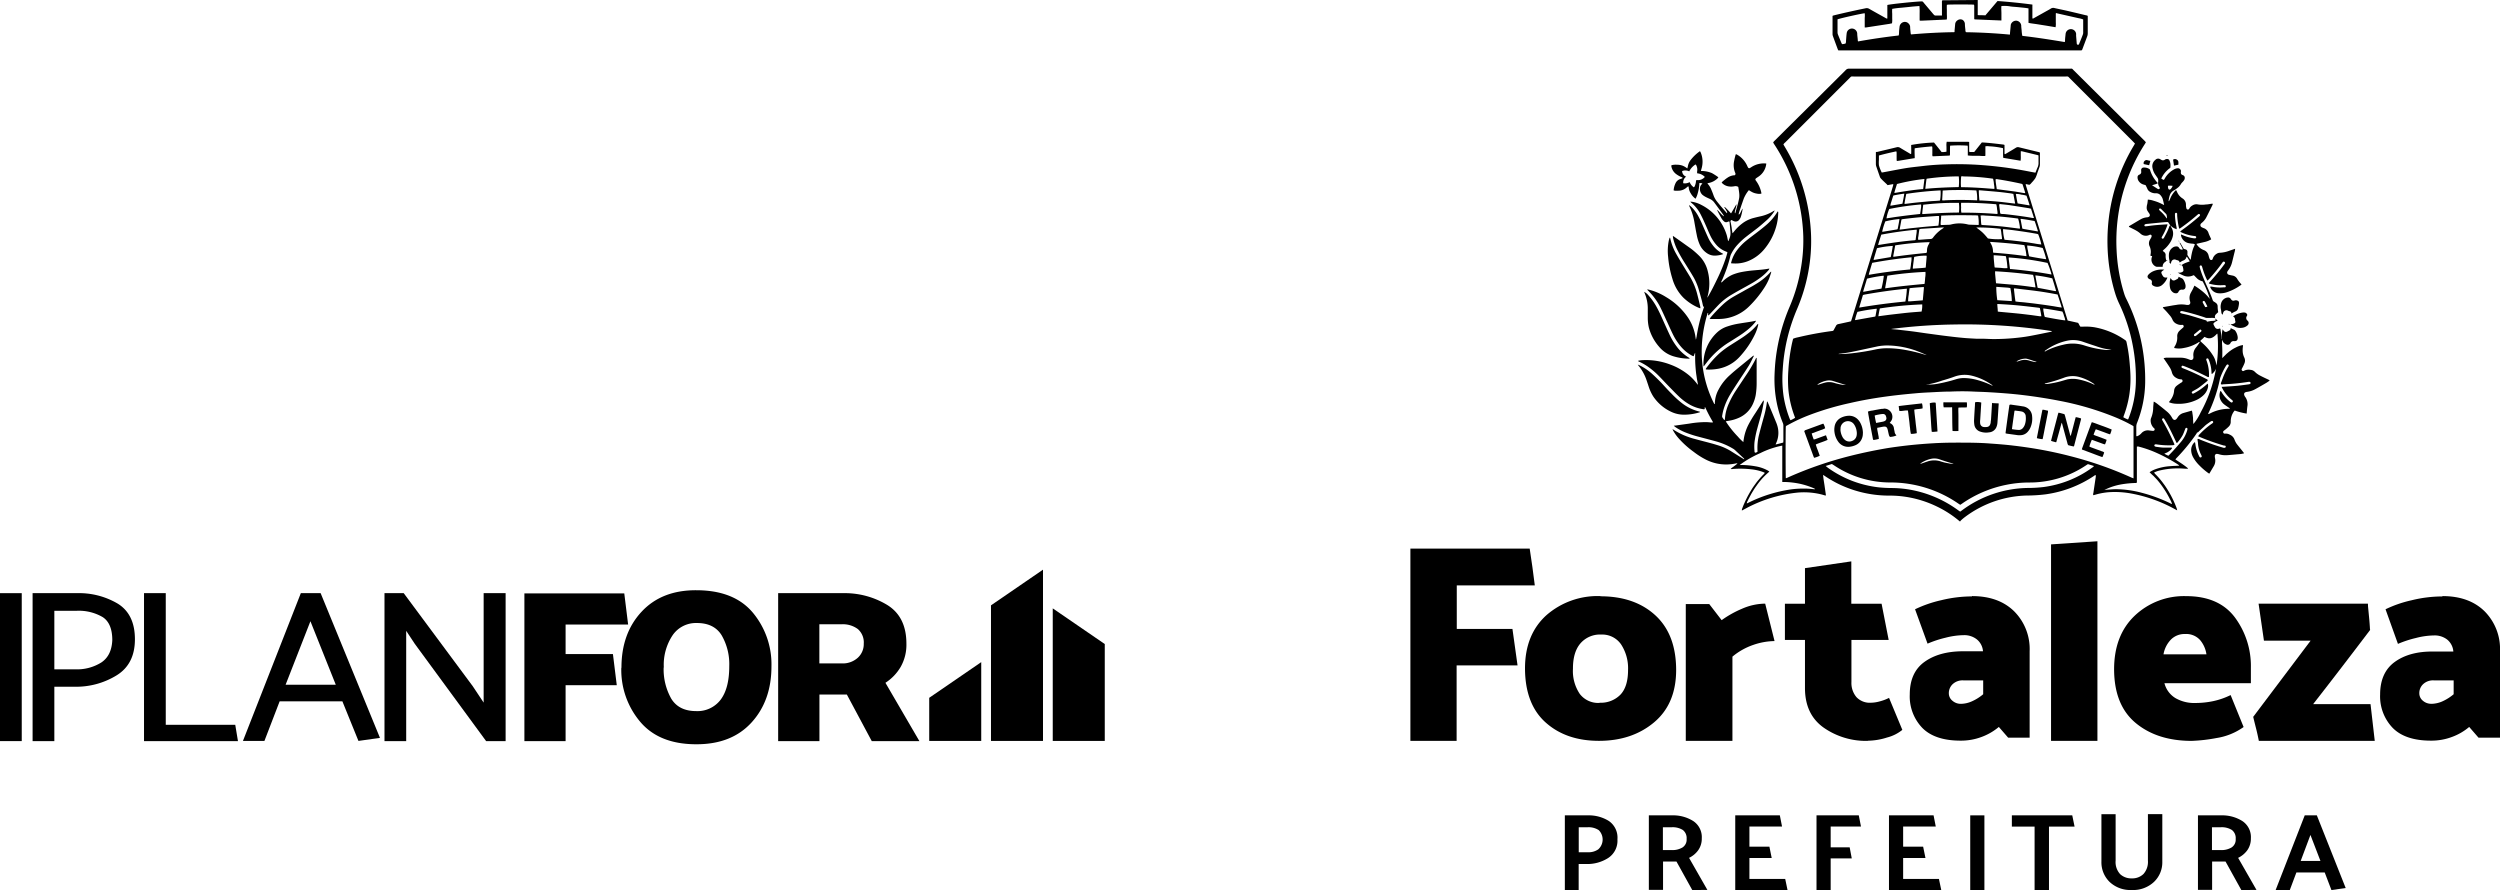 <svg xmlns="http://www.w3.org/2000/svg" viewBox="0 0 656.52 233.73"><title>Logo_CONJUNTA_Simp_Ver_Mono_Preto</title><g id="Layer_2" data-name="Layer 2"><g id="PACK_DE_LOGOS" data-name="PACK DE LOGOS"><g id="Logo_CONJUNTA_Simp_Ver_Mono_Preto"><rect y="155.77" width="5.71" height="38.85"/><path d="M20.1,160.4H14.27v15.37H19.8a12,12,0,0,0,6.81-1.8q2.7-1.8,2.88-5.86,0-4.4-2.52-6.05a12.38,12.38,0,0,0-6.87-1.66M8.56,194.62V155.77h11.6A20,20,0,0,1,31,158.57q4.43,2.81,4.43,9.31t-4.79,9.46a20.25,20.25,0,0,1-11.09,3H14.27v14.28Z"/><polygon points="62.49 194.62 37.82 194.62 37.82 155.77 43.53 155.77 43.53 190.34 61.78 190.34 62.49 194.62"/><path d="M81.52,163.14,75,179.82H88.18Zm2.68-7.37,15.58,38-5.65.8-4.22-10.4H73.44l-4,10.4H63.8L79,155.77Z"/><polygon points="100.97 194.62 100.97 155.77 106.02 155.77 124.16 180.22 127.01 184.51 127.01 155.77 132.78 155.77 132.78 194.62 127.66 194.62 108.93 169.08 106.67 165.66 106.67 194.62 100.97 194.62"/><polygon points="161.97 179.94 148.53 179.94 148.53 194.62 137.71 194.62 137.71 155.83 163.94 155.83 164.95 164 148.53 164 148.53 171.77 160.96 171.77 161.97 179.94"/><path d="M174.28,175.31a15.66,15.66,0,0,0,2,8.17q2,3.26,6.54,3.26a7.62,7.62,0,0,0,6.43-3c1.5-2,2.26-4.9,2.26-8.82a15.16,15.16,0,0,0-2-8.09q-2-3.23-6.51-3.22a7.42,7.42,0,0,0-6.36,3.2,14,14,0,0,0-2.32,8.45m-11.12.06q0-9,5.29-14.68T182.84,155q9.87,0,14.81,5.83A21.19,21.19,0,0,1,202.59,175q0,9-5.24,14.74t-14.51,5.71q-9.69,0-14.68-5.86a21.12,21.12,0,0,1-5-14.19"/><path d="M221,163.94h-5.83v10.28h5.95a5.87,5.87,0,0,0,4.1-1.45,4.83,4.83,0,0,0,1.61-3.74,4.65,4.65,0,0,0-1.55-3.83,6.6,6.6,0,0,0-4.28-1.26m-16.65,30.68V155.77h17a21.51,21.51,0,0,1,11.68,3.12q5,3.11,5,10.14a11.81,11.81,0,0,1-1.51,6.11,12.55,12.55,0,0,1-4,4.17l8.92,15.31H228.93l-6.54-12.23h-7.2v12.23Z"/><polygon points="244.02 183.25 244.02 194.58 257.68 194.58 257.68 173.88 244.02 183.25"/><polygon points="290.12 169.13 290.12 194.58 276.46 194.58 276.46 159.76 290.12 169.13"/><polygon points="260.24 158.97 260.24 194.58 273.9 194.58 273.9 149.6 260.24 158.97"/><g id="Logo_PMF_Ver_Preto"><path d="M416.9,217.24h-2.31v6.57H417a4.46,4.46,0,0,0,2.71-.76,3.47,3.47,0,0,0,.12-5.06,4.89,4.89,0,0,0-2.89-.75m-6,16.49V214.12H417a9.92,9.92,0,0,1,5.47,1.46,5.29,5.29,0,0,1,2.28,4.83,5.42,5.42,0,0,1-2.45,4.92,10.14,10.14,0,0,1-5.56,1.57h-2.17v6.83Z"/><path d="M439,217.24h-2.31v6h2.37a5.18,5.18,0,0,0,2.76-.68,2.43,2.43,0,0,0,1.1-2.24,2.68,2.68,0,0,0-1-2.36,5,5,0,0,0-2.88-.72m5.36,16.49-4.15-7.49-.66,0h-2.86v7.44H433V214.12h6.14a9.88,9.88,0,0,1,5.48,1.47,5.05,5.05,0,0,1,2.28,4.56,5.22,5.22,0,0,1-.94,3.13,6.31,6.31,0,0,1-2.4,2l4.81,8.42Z"/><polygon points="469.42 233.73 455.69 233.73 455.69 214.12 467.4 214.12 467.98 217.06 459.41 217.06 459.41 222.34 464.66 222.34 465.26 225.31 459.41 225.31 459.41 230.82 468.81 230.82 469.42 233.73"/><polygon points="486.29 225.43 480.75 225.43 480.75 233.73 477.03 233.73 477.03 214.12 488.13 214.12 488.71 217.06 480.75 217.06 480.75 222.52 485.74 222.52 486.29 225.43"/><polygon points="509.79 233.73 496.06 233.73 496.06 214.12 507.77 214.12 508.35 217.06 499.78 217.06 499.78 222.34 505.03 222.34 505.64 225.31 499.78 225.31 499.78 230.82 509.18 230.82 509.79 233.73"/><rect x="517.4" y="214.12" width="3.72" height="19.61"/><polygon points="528.33 214.12 544.19 214.12 544.8 217.07 538.08 217.07 538.08 233.73 534.3 233.73 534.3 217.07 528.33 217.07 528.33 214.12"/><path d="M555.58,213.81V226a4.69,4.69,0,0,0,1.19,3.56,4.29,4.29,0,0,0,3.05,1.11,4.2,4.2,0,0,0,3.08-1.16,4.76,4.76,0,0,0,1.16-3.51v-12.2h3.78v12.48a7.1,7.1,0,0,1-2.18,5.31,8,8,0,0,1-5.89,2.13A7.91,7.91,0,0,1,554,231.6a7.18,7.18,0,0,1-2.15-5.31V213.81Z"/><path d="M583.18,217.24h-2.3v6h2.36a5.19,5.19,0,0,0,2.77-.68,2.43,2.43,0,0,0,1.1-2.24,2.68,2.68,0,0,0-1-2.36,5,5,0,0,0-2.89-.72m5.37,16.49-4.15-7.49-.67,0h-2.85v7.44h-3.72V214.12h6.14a9.9,9.9,0,0,1,5.48,1.47,5.05,5.05,0,0,1,2.28,4.56,5.29,5.29,0,0,1-.94,3.13,6.42,6.42,0,0,1-2.41,2l4.82,8.42Z"/><path d="M606.74,219.26l-2.56,6.83h5.19Zm1.68-5.14L616,233.21l-3.75.52-1.76-4.61h-7.44l-1.73,4.61H597.6l7.64-19.61Z"/><path d="M398.52,174.74h-16v19.82H370.38V144.07h31.33c.25,1.59.48,3.2.71,4.83s.43,3.24.63,4.83H382.56v11.43h14.62Z"/><path d="M420.05,184.54a7.19,7.19,0,0,0,5.49-2.12q2-2.11,2-6.49a11.44,11.44,0,0,0-1.82-6.69,6,6,0,0,0-5.23-2.6A6.77,6.77,0,0,0,415,169q-1.94,2.3-1.93,6.6a10.78,10.78,0,0,0,1.78,6.61,6.09,6.09,0,0,0,5.2,2.38m.22-28q9,0,14.44,5t5.46,14.33q0,8.91-5.79,13.77t-14.48,4.86q-8.61,0-14-4.82t-5.42-14.19q0-8.91,5.64-14a20.45,20.45,0,0,1,14.18-5"/><path d="M463.56,158.55l2.45,9.8a17.71,17.71,0,0,0-5.57,1,17.22,17.22,0,0,0-5.49,3.09v22.12H442.7V158.63h6.16l3.26,4.23a27.08,27.08,0,0,1,5.35-3,15.43,15.43,0,0,1,6.09-1.34"/><path d="M490.51,194.56a19.38,19.38,0,0,1-11.62-3.49Q474,187.59,474,180.68V168.05h-5.27v-9.5H474V149.2l12.17-1.78v11.13h7.95l1.86,9.5H486.2v11.07a5.77,5.77,0,0,0,1.3,3.93,4.79,4.79,0,0,0,3.83,1.49,9,9,0,0,0,2.26-.34,12,12,0,0,0,2.49-.93l3.49,8.4a10.41,10.41,0,0,1-4,2,17.1,17.1,0,0,1-5.05.85"/><path d="M514.94,184.83a7.22,7.22,0,0,0,2.93-.67,12.06,12.06,0,0,0,2.93-1.85v-3.64h-5.27a3.8,3.8,0,0,0-2.75,1,3.24,3.24,0,0,0-1,2.41,2.49,2.49,0,0,0,.93,1.93,3.3,3.3,0,0,0,2.27.82m2.89-28.29q7,0,11.07,4A14,14,0,0,1,533,171v22.72h-5.64l-2.45-2.82a15.11,15.11,0,0,1-4.46,2.6,15.3,15.3,0,0,1-5.57,1q-6.75,0-10.06-3.34a11.94,11.94,0,0,1-3.3-8.77q0-5.79,3.86-8.57t10.1-2.79h5.27a4.44,4.44,0,0,0-1.6-3.11,5.26,5.26,0,0,0-3.45-1.12,20.09,20.09,0,0,0-4.79.67,28.36,28.36,0,0,0-4.72,1.56L502.91,160a32,32,0,0,1,6.87-2.38,34.21,34.21,0,0,1,8.05-1"/><polygon points="550.8 142.14 550.8 194.56 538.62 194.56 538.62 142.96 550.8 142.14"/><path d="M573.82,166.5a5,5,0,0,0-3.67,1.41,7.34,7.34,0,0,0-2,3.93h11.28a7.45,7.45,0,0,0-1.63-3.71,4.87,4.87,0,0,0-4-1.63m.3-9.95q8.61,0,12.81,5.6a21.43,21.43,0,0,1,4.19,13.18v4.09H568.4a6.45,6.45,0,0,0,2.86,3.89,9.8,9.8,0,0,0,5.23,1.3,22.8,22.8,0,0,0,4.68-.48,19.76,19.76,0,0,0,4.61-1.6l3.41,8.39a16.59,16.59,0,0,1-7.16,2.9,41.92,41.92,0,0,1-6.5.74q-9,0-14.66-4.68t-5.69-14.1q0-8.91,5.39-14.07a18.79,18.79,0,0,1,13.55-5.16"/><path d="M622.45,165.38q-3.72,4.91-7.47,9.8t-7.53,9.73h15.07l1.11,9.65H593.19c-.2-1-.43-2.09-.7-3.15s-.54-2.12-.78-3.16l15.07-20H594.53l-1.41-9.73h28.73a1,1,0,0,0,0,.3,1.53,1.53,0,0,1,0,.3l.3,3.11c.1,1,.18,2.08.23,3.12"/><path d="M638.48,184.83a7.41,7.41,0,0,0,2.94-.66,12.42,12.42,0,0,0,2.93-1.86v-3.64h-5.27a3.79,3.79,0,0,0-2.75,1,3.22,3.22,0,0,0-1,2.41,2.5,2.5,0,0,0,.93,1.93,3.32,3.32,0,0,0,2.26.81m2.9-28.28q7,0,11.06,4A14,14,0,0,1,656.52,171v22.72h-5.64l-2.45-2.82a14.84,14.84,0,0,1-4.45,2.6,15.3,15.3,0,0,1-5.57,1q-6.76,0-10.06-3.34a11.94,11.94,0,0,1-3.31-8.76q0-5.79,3.86-8.58T639,171.1h5.27a4.48,4.48,0,0,0-1.59-3.12,5.33,5.33,0,0,0-3.45-1.11,20,20,0,0,0-4.79.67,28.4,28.4,0,0,0-4.72,1.55L626.46,160a31.42,31.42,0,0,1,6.86-2.37,33.77,33.77,0,0,1,8.06-1"/><path d="M569.37,68.52a.58.58,0,0,0-.64.16.47.47,0,0,1-.13.11,1.37,1.37,0,0,0-.66,1.27h0c-.51,0-1,0-1.53,0a.85.85,0,0,1-.38-.12,2,2,0,0,1-.88-2.54l0-.15-.4-.06a1.82,1.82,0,0,1,0-.33,3.5,3.5,0,0,0-.25-2.19,1.82,1.82,0,0,1,.09-1.7c.11-.19.23-.37.32-.56a1.12,1.12,0,0,0,.13-.39.35.35,0,0,0-.45-.38,1.45,1.45,0,0,0-.22.09,2.07,2.07,0,0,1-2.29-.4,6.45,6.45,0,0,0-1.1-.78c-.58-.33-1.19-.61-1.78-.91l-.13-.09c0-.14.08-.18.16-.23,1-.57,1.91-1.15,2.89-1.7a3.91,3.91,0,0,1,1.73-.55c.57-.05,1-.43.49-1.11q-.2-.27-.36-.54a1.56,1.56,0,0,1-.23-1.07c0-.34.13-.66.18-1s.08-.62.11-.93a5.47,5.47,0,0,1,1.52.3,12,12,0,0,1,1.39.48c.46.19.91.43,1.36.65,0,0,0-.06,0-.08-.13-.53-.23-1.07-.39-1.59a2.86,2.86,0,0,0-.47-.81,1.51,1.51,0,0,0-1.33-.61,2.7,2.7,0,0,1-1.42-.35,1.6,1.6,0,0,1-.77-.79c-.14-.34-.31-.67-.48-1l-.53-.15a2.26,2.26,0,0,1-1.27-.9,1.65,1.65,0,0,1-.31-.93.71.71,0,0,1,.48-.78.73.73,0,0,0,.47-.86,1.74,1.74,0,0,0,0-.22A.66.66,0,0,1,563,44a2.42,2.42,0,0,1,1.45.4.4.4,0,0,1,.17.23,8.49,8.49,0,0,0,2,3.4s0,.07,0,.14a12.81,12.81,0,0,1-1.48.47l1.32.86a2.07,2.07,0,0,0,.25.15.36.36,0,0,0,.42-.12.29.29,0,0,0,0-.33,3.14,3.14,0,0,1-.18-.31,1.86,1.86,0,0,1-.21-1,2.46,2.46,0,0,0,0-.81,1.16,1.16,0,0,0-.2-.42c-.22-.34-.47-.67-.68-1a4.39,4.39,0,0,1-.59-1.53A2.1,2.1,0,0,1,566,42a1,1,0,0,1,1.3-.18l.21.11a.8.8,0,0,0,1,0,.89.89,0,0,1,.61-.17.6.6,0,0,1,.58.34,3.58,3.58,0,0,1,.24.72,4,4,0,0,1,0,1.25,7,7,0,0,0-2.37,2.82,2.07,2.07,0,0,0,.69.36c.1-.16.2-.31.28-.46a6.22,6.22,0,0,1,2.33-2.28,2.36,2.36,0,0,1,.89-.31.81.81,0,0,1,.89.42.59.59,0,0,1,.08.39c-.07.58,0,.81.54,1a.7.7,0,0,1,.46.74.88.88,0,0,1-.11.45,3.13,3.13,0,0,1-.5.65,2.61,2.61,0,0,0-.46.59,3.35,3.35,0,0,1-.64.76,8.42,8.42,0,0,1-1.21.84,2.21,2.21,0,0,0-1,1.23,6.29,6.29,0,0,0-.32,1.55v0a.15.15,0,0,0,.17-.12c.15-.32.29-.64.45-1a6.81,6.81,0,0,1,1.07-1.55c.08-.08.17-.14.28-.24.11.21.2.38.28.56a3.7,3.7,0,0,0,1.4,1.63,1.9,1.9,0,0,1,.91,1.56c0,.27,0,.55.07.82a1,1,0,0,0,.09.34.39.39,0,0,0,.65.06,1.32,1.32,0,0,0,.12-.2,2.16,2.16,0,0,1,.81-.75,1.91,1.91,0,0,1,1.42-.24,6.79,6.79,0,0,0,2.11,0c.51,0,1-.13,1.52-.19h.26a1.67,1.67,0,0,1-.07.3c-.54,1.09-1.07,2.19-1.63,3.27a4.49,4.49,0,0,1-1.19,1.45,1.29,1.29,0,0,0-.17.16.6.6,0,0,0,.16,1,3.2,3.2,0,0,0,.6.26A2,2,0,0,1,580,61.28c.2.54.45,1,.68,1.57a5.62,5.62,0,0,1-1.88.73c-.64.16-1.29.29-1.93.44-.06.11,0,.19.07.26a3.78,3.78,0,0,0,1.79,1.39A2,2,0,0,1,580,67.13c.06.23.12.46.2.68a1.1,1.1,0,0,0,.2.35.39.39,0,0,0,.64-.1,1.55,1.55,0,0,0,.08-.23,2.29,2.29,0,0,1,1-1.19,1.51,1.51,0,0,1,.77-.26,8.08,8.08,0,0,0,2.58-.54l1.49-.51a4.21,4.21,0,0,1-.06.55c-.26,1-.51,2.09-.78,3.14a5.55,5.55,0,0,1-1,2,1.37,1.37,0,0,0-.13.2.58.58,0,0,0,.34.93,5.45,5.45,0,0,0,.58.14l.46.09a1.75,1.75,0,0,1,1.08.76,8,8,0,0,0,1.2,1.56,3.31,3.31,0,0,1-.34.27,13.84,13.84,0,0,1-3.45,1.75,5.61,5.61,0,0,1-2.15.3,2.54,2.54,0,0,1-2.28-1.6.71.71,0,0,1,0-.15l.39,0a9.85,9.85,0,0,0,3.16.18,2.11,2.11,0,0,0,.35,0,.31.31,0,0,0,.18-.33.28.28,0,0,0-.23-.24,2.46,2.46,0,0,0-.47,0,10,10,0,0,1-3.44-.34.83.83,0,0,1-.22-.08s-.05,0-.1-.11l.41-.48A51.65,51.65,0,0,0,584,69.58c.09-.12.19-.25.27-.38a.31.31,0,0,0-.08-.42.34.34,0,0,0-.43,0,4.08,4.08,0,0,0-.25.33c-1,1.44-2.19,2.82-3.38,4.16-.11.13-.25.25-.37.37s0,0-.1,0l-.18-.33a20.09,20.09,0,0,1-1.14-3.09,1.58,1.58,0,0,0-.15-.38.26.26,0,0,0-.3-.13.3.3,0,0,0-.24.3,3.21,3.21,0,0,0,.11.52,25.33,25.33,0,0,0,1.05,2.87c.72,1.78,1.61,3.5,2.23,5.32a.82.82,0,0,0,.47.56,1.85,1.85,0,0,1,.34.23,1.09,1.09,0,0,1,.52,1,8.72,8.72,0,0,0,.15,1.46c-.15.15-.38.34-.58.55a.87.87,0,0,0-.12,1.17.61.61,0,0,0-.47-.2,8.77,8.77,0,0,0-.89,0c-.32,0-.65,0-1,0a1.86,1.86,0,0,1-.61-.19l-.95-.3c-1.58-.5-3.16-.95-4.78-1.29a1,1,0,0,0-.34,0,.27.27,0,0,0-.24.23.24.24,0,0,0,.14.29,2.55,2.55,0,0,0,.39.13c.69.16,1.38.3,2.06.5,1.38.4,2.74.84,4.11,1.25a.36.36,0,0,1,.3.38l1.1-.2a7.84,7.84,0,0,0,1.17-.11c0-.18,0-.34,0-.49l.58.51c-.19.09-.36.14-.51.23a3.14,3.14,0,0,0-.51.39.35.35,0,0,0-.06.43,5.51,5.51,0,0,0,.36.68.85.85,0,0,0,1.06.39l.22-.07c.19.09.17.26.19.41.08.76.29,1.5.31,2.27a.33.33,0,0,0,.07.16l0,0c0,.4,0,.79,0,1.18a31.85,31.85,0,0,1,.07,3.24c0,.15,0,.3,0,.54.26-.26.44-.46.63-.64s.36-.37.55-.54l.63-.53c.22-.16.44-.33.67-.48s.43-.27.66-.4l.73-.37c.23-.1.47-.2.71-.28s.53-.13.84-.21c0,.16,0,.27,0,.38a6.43,6.43,0,0,0-.05,1.52,4.25,4.25,0,0,0,.39,1.36,1.82,1.82,0,0,1,.07,1.53,10.29,10.29,0,0,1-.46,1l-.25.47a.36.36,0,0,0,.07.43.33.33,0,0,0,.47.1,2.68,2.68,0,0,1,1.71-.27,1.82,1.82,0,0,1,1.21.55,5.32,5.32,0,0,0,1.42,1c.68.36,1.38.68,2.06,1l.39.2c-.09.09-.13.15-.19.2-.26.18-.51.37-.78.52-.9.53-1.8,1.05-2.71,1.55a6.1,6.1,0,0,1-2.22.76,1.54,1.54,0,0,0-.46.11.51.51,0,0,0-.35.6,1.43,1.43,0,0,0,.22.54,3.22,3.22,0,0,1,.63,2.56c-.08.62-.13,1.25-.19,1.9a17.54,17.54,0,0,1-3.13-.8,1.71,1.71,0,0,0-.22.25,4.46,4.46,0,0,0-.83,2.66,1.73,1.73,0,0,1-.5,1.28,12,12,0,0,1-.92.82c-.14.12-.29.21-.42.32a.4.4,0,0,0-.12.48.38.38,0,0,0,.43.25,2.19,2.19,0,0,1,1.3.29,2.22,2.22,0,0,1,1.24,1.34,4.49,4.49,0,0,0,.72,1.28c.48.62,1,1.23,1.47,1.84l.29.37c-.14.16-.31.12-.45.16a3,3,0,0,1-.41.08c-1.17.1-2.34.22-3.52.3a5.9,5.9,0,0,1-2.21-.24,1.87,1.87,0,0,0-.46-.09.53.53,0,0,0-.61.44,1.35,1.35,0,0,0,0,.4,3.85,3.85,0,0,0,.08.47,2.84,2.84,0,0,1-.38,1.93l-.24.4-.92,1.55-.26-.15a17.63,17.63,0,0,1-2.41-2.08,9.37,9.37,0,0,1-1.53-2,4.19,4.19,0,0,1-.55-1.72,2.78,2.78,0,0,1,.87-2.29s.06,0,.14,0c0,.15.06.3.08.45a9.47,9.47,0,0,0,.93,3.08,2.27,2.27,0,0,0,.17.31.31.31,0,0,0,.42.1.29.29,0,0,0,.14-.35c-.05-.13-.11-.25-.17-.38a7.25,7.25,0,0,1-.78-2.7c0-.37-.09-.74-.13-1.11a2.62,2.62,0,0,1,0-.28,1.07,1.07,0,0,1,.65.17c1.62.65,3.25,1.26,4.92,1.78l1.24.37a1,1,0,0,0,.35,0,.27.27,0,0,0,.23-.23.27.27,0,0,0-.12-.31A1.74,1.74,0,0,0,584,117a59.79,59.79,0,0,1-6.27-2.22l-.47-.21a2.69,2.69,0,0,1,.21-.35,20.16,20.16,0,0,1,3.44-3l.19-.14a.31.31,0,0,0-.34-.51,2.12,2.12,0,0,0-.36.21c-.47.35-1,.68-1.4,1.07s-.92.85-1.39,1.28c-.17.15-.28.37-.53.44s-.16.16-.23.26a49,49,0,0,1-5.29,6.47,3.85,3.85,0,0,0-.29.35l1.72,1.14c.55.38,1.09.77,1.59,1.19-.05.16-.16.12-.25.12-.67,0-1.33-.09-2-.09a20.19,20.19,0,0,0-5.14.54,6.47,6.47,0,0,0-1.52.55,4,4,0,0,0,.6.67c.2.22.41.43.6.65s.41.47.61.72.37.46.54.7.35.47.52.71l.49.74.49.8.44.77c.14.26.28.52.41.78s.27.53.39.8.26.57.38.86.23.54.33.82a3.42,3.42,0,0,1,.27.9l-.53-.28a38,38,0,0,0-11.59-4.15,23.54,23.54,0,0,0-4.81-.38,17.44,17.44,0,0,0-4.42.66l-.66.18a.65.65,0,0,1,0-.54c.21-1.44.43-2.88.64-4.31,0-.14,0-.27,0-.43-.24,0-.37.14-.53.25a30.35,30.35,0,0,1-12.67,4.8,41.62,41.62,0,0,1-4.87.31,28.08,28.08,0,0,0-16.17,5.56c-.42.31-.81.63-1.2,1a.79.79,0,0,0-.16.23h-.12a27.72,27.72,0,0,0-6-3.9,28.6,28.6,0,0,0-8.24-2.56,28.22,28.22,0,0,0-4.11-.31,30.37,30.37,0,0,1-13.37-3,31.05,31.05,0,0,1-3.63-2.09c-.15-.11-.32-.21-.55-.35.09,1,.25,1.86.38,2.74s.25,1.75.38,2.67a3,3,0,0,1-.38-.05,17.21,17.21,0,0,0-2.58-.58,19.14,19.14,0,0,0-4.41-.14,36.41,36.41,0,0,0-13.5,4.08l-1.14.61-.09,0a2.63,2.63,0,0,1,.24-.84c.09-.27.21-.55.33-.82l.38-.86.39-.79c.13-.26.27-.53.41-.78s.29-.52.44-.77.32-.54.49-.81.32-.49.49-.73l.52-.72c.17-.24.35-.47.54-.7l.61-.72c.19-.22.4-.43.6-.65a5.84,5.84,0,0,0,.62-.67c-.17-.08-.31-.16-.44-.21a12.69,12.69,0,0,0-3-.71,25.48,25.48,0,0,0-4.94-.11,1.19,1.19,0,0,1-.61,0,3.83,3.83,0,0,1,.61-.5l.61-.46a3.08,3.08,0,0,0,.58-.51l-.32,0a13,13,0,0,1-2.33.29,11.75,11.75,0,0,1-5.84-1.37,20.05,20.05,0,0,1-3-1.93,24.39,24.39,0,0,1-3.9-3.49,11.4,11.4,0,0,1-1.45-2c-.08-.13-.13-.27-.2-.41s.11,0,.12,0a19,19,0,0,0,5.81,2.53c1.47.41,3,.78,4.44,1.18.53.14,1,.3,1.58.47a15,15,0,0,1,3.32,1.49c1,.64,2.06,1.29,3.1,1.94l.38.24c.12-.11,0-.16,0-.2l-2.41-2.26a2.77,2.77,0,0,0-.48-.34,17.92,17.92,0,0,0-4.53-1.93c-1.46-.4-2.92-.78-4.39-1.17a29,29,0,0,1-3.63-1.18,13.44,13.44,0,0,1-2.69-1.46l-.32-.28.53-.06.47-.07,3.09-.43a26.21,26.21,0,0,1,4.33-.39c.51,0,1,.07,1.53.1l.34,0a1.46,1.46,0,0,0-.06-.23,36.32,36.32,0,0,1-1.89-3.6,1.45,1.45,0,0,0-.15-.23c-.11.2,0,.38-.09.54a.65.65,0,0,1-.51,0,10.05,10.05,0,0,1-3.27-1.11,14.19,14.19,0,0,1-3-2.23c-.91-.87-1.78-1.78-2.66-2.68s-1.73-1.83-2.61-2.72a19.71,19.71,0,0,0-2.45-2.12A14.27,14.27,0,0,0,430.5,95a1.82,1.82,0,0,1-.31-.16.25.25,0,0,1,0-.09,5.89,5.89,0,0,1,1-.16,17.79,17.79,0,0,1,7.4,1.13,16.89,16.89,0,0,1,4.71,2.63,12.9,12.9,0,0,1,2.3,2.37l.29.35c-.05-.64-.21-1.16-.28-1.68s-.17-1.09-.23-1.63-.11-1.14-.15-1.71-.06-1.1-.07-1.65,0-1.09,0-1.74c-.26.31-.21.64-.43.89a2.67,2.67,0,0,1-.36-.14A10.2,10.2,0,0,1,441.4,91a15.41,15.41,0,0,1-2.11-3.26c-.53-1.08-1-2.17-1.51-3.26s-1.07-2.37-1.64-3.53a16.5,16.5,0,0,0-3-4.29c-.17-.19-.36-.36-.53-.55,0,0,0,0,0-.1.21,0,.42.07.62.12A15.63,15.63,0,0,1,437.5,78,18.07,18.07,0,0,1,443,83a12.55,12.55,0,0,1,2.13,4.81c.09.44.14.89.23,1.43,0-.17.07-.26.09-.35s0-.23.07-.35a42.2,42.2,0,0,1,1.83-7.49c.06-.16.11-.33.17-.49l-.25-.06c-.14-.59-.25-1.18-.41-1.77-.29-1.06-.58-2.12-.9-3.17a15.49,15.49,0,0,0-1.54-3.3c-.62-1.05-1.28-2.08-1.92-3.11a37.29,37.29,0,0,1-2.1-3.69,14.23,14.23,0,0,1-1.05-3c0-.14,0-.3-.07-.51l.25.13c1.06.75,2.12,1.49,3.17,2.25.72.52,1.45,1,2.13,1.58s1.06.94,1.56,1.44a8.48,8.48,0,0,1,2.09,3.9,12.69,12.69,0,0,1,0,6.36c-.05.17-.08.34-.12.5s0,0,0,0a.05.05,0,0,0,.05,0c1-1.66,1.84-3.38,2.67-5.11a44.06,44.06,0,0,0,2.15-5.29c.14-.43.26-.87.38-1.3a1.48,1.48,0,0,0,0-.2l-.42-.18a6.28,6.28,0,0,1-2.56-1.84,10.63,10.63,0,0,1-1.59-2.54c-.39-.82-.72-1.65-1.09-2.48s-.78-1.76-1.22-2.62a10,10,0,0,0-2-2.8c-.19-.19-.41-.36-.61-.54s-.13-.14-.24-.26a5.36,5.36,0,0,1,1,.14,8.17,8.17,0,0,1,2,.77,13.26,13.26,0,0,1,6.56,7.84c.14.45.21.92.32,1.38a1.22,1.22,0,0,0,.07.25c.06-.08.11-.11.13-.15a2.58,2.58,0,0,1,.14-.39,3.68,3.68,0,0,0,.32-2c-.06-.8-.15-1.6-.22-2.41a1.23,1.23,0,0,0-.09-.24,1.63,1.63,0,0,0-.5.16.8.8,0,0,1-.87-.17,3.2,3.2,0,0,1-.55-.61c-.21-.33-.39-.68-.57-1s-.44-.83-.65-1.25a.5.5,0,0,1,0-.15c.6.5,1,1.21,1.73,1.69a1,1,0,0,0-.07-.28c-.49-.69-1-1.38-1.49-2.06-.33-.45-.68-.91-1-1.35a3.1,3.1,0,0,0-1.2-.92c-.36-.16-.72-.32-1.07-.51a4.7,4.7,0,0,1-.82-.55,2.09,2.09,0,0,1-.47-2.34,1.46,1.46,0,0,1,.24-.33,3.87,3.87,0,0,1,.26-.31l-.44-.08-.38,0c0,.48-.06.94-.13,1.4a13.13,13.13,0,0,1-.32,1.38,5.36,5.36,0,0,1-.55,1.33A4.47,4.47,0,0,1,444,50.77a3.45,3.45,0,0,1-.54-1.74.19.19,0,0,0-.29,0l-.18.15a3.25,3.25,0,0,1-2.24.9,6.61,6.61,0,0,1-.89,0,1.81,1.81,0,0,1-.35-.09,5.28,5.28,0,0,1,.53-1.94,2.05,2.05,0,0,1,1.12-1,2.9,2.9,0,0,0,.76-.31,1.44,1.44,0,0,0-.57-.33,6.36,6.36,0,0,1-1.3-.79,3.26,3.26,0,0,1-1.13-1.89,1.11,1.11,0,0,1,0-.17.69.69,0,0,1,0-.16,4.22,4.22,0,0,1,1.42-.14,4.44,4.44,0,0,1,1.45.22,4.56,4.56,0,0,1,1.3.76,3.48,3.48,0,0,0,.14-.49,3.8,3.8,0,0,1,.7-1.67,11.07,11.07,0,0,1,2.49-2.38,1.9,1.9,0,0,1,.19.32,6.28,6.28,0,0,1,.24,4.21c-.05.17-.1.34-.14.51a1.1,1.1,0,0,0,0,.16,7.14,7.14,0,0,1,2.85.56c.48.26.94.57,1.4.87a2.56,2.56,0,0,1,.3.28,4.59,4.59,0,0,1-2.87,1.5,1.28,1.28,0,0,0,.11.21,4.88,4.88,0,0,1,.85,1.35c.22.52.44,1.05.62,1.58a5.59,5.59,0,0,0,1,1.76c.5.62,1,1.24,1.54,1.85l1,1.13c0-.11.09-.19.07-.24a2.92,2.92,0,0,0-.23-.47l-.59-.93c.31.1.31.1.66.47l.58.59c.19.19.37.4.54.59.06,0,.11,0,.12-.07.43-.73.85-1.46,1.27-2.19,0,0,.07,0,.1-.06l0,0c0,.2-.05.39-.09.58-.1.38-.21.76-.32,1.14a1,1,0,0,0,0,.61c.05,0,.1-.07.11-.11.33-1.31.76-2.6,1-3.94a5.06,5.06,0,0,0,0-1.23c-.05-.55-.16-1.09-.24-1.64a1.37,1.37,0,0,0-1-.18,4.27,4.27,0,0,1-1.47.05,3.11,3.11,0,0,1-1.9-1,2.28,2.28,0,0,1,.22-.28c.43-.35.84-.71,1.29-1a3.71,3.71,0,0,1,1.64-.64l.23,0a.4.4,0,0,0,.25-.42.88.88,0,0,0-.07-.23,5.25,5.25,0,0,1-.27-3.18c.08-.46.2-.92.32-1.38a2.62,2.62,0,0,1,.13-.35,2.7,2.7,0,0,1,.38.17,6.4,6.4,0,0,1,2.59,2.9,3,3,0,0,0,.24.47.34.34,0,0,0,.47.1c.15-.08.3-.18.45-.28a6,6,0,0,1,3.7-.91.43.43,0,0,1,.13,0,.53.53,0,0,1,0,.22,4.63,4.63,0,0,1-2,3.22l-.54.36c-.36.25-.4.42-.12.77a8.09,8.09,0,0,1,1.3,2.75l.09.41a1.19,1.19,0,0,1,0,.19,2.72,2.72,0,0,1-1.17,0,4.51,4.51,0,0,1-1.07-.31,8.37,8.37,0,0,1-1-.58s-.06,0-.07,0a8.81,8.81,0,0,0-1.32,2.21c-.25.72-.51,1.44-.75,2.17-.17.5-.33,1-.5,1.51,0,.13-.07.25-.13.44.14,0,.23,0,.26-.06a2.6,2.6,0,0,0,.28-.45c.12-.24.23-.5.36-.74a2.26,2.26,0,0,1,.2-.27,12.3,12.3,0,0,1-.5,2.23,2.87,2.87,0,0,1-.34.62,1.18,1.18,0,0,1-1.56.42,5,5,0,0,1-.52-.26.37.37,0,0,0-.25.51c.12.54.21,1.08.3,1.62,0,.23.06.47.09.7l.1.66c.14-.15.23-.23.31-.33a11.51,11.51,0,0,1,2.2-2.21,8.34,8.34,0,0,1,3.05-1.49c.61-.16,1.22-.31,1.83-.44a10.56,10.56,0,0,0,3.42-1.4,2.34,2.34,0,0,1,.29-.13c-.1.18-.14.28-.2.37A11.39,11.39,0,0,1,464,57.78c-.76.68-1.53,1.35-2.33,2-1,.78-2,1.52-3,2.3a18.42,18.42,0,0,0-2.26,2.06,10.56,10.56,0,0,0-1.76,2.5,2.8,2.8,0,0,0-.27.71,34.87,34.87,0,0,1-2.19,6.28,1.25,1.25,0,0,0-.2.57,1.31,1.31,0,0,0,.48-.37,8.9,8.9,0,0,1,2.48-1.68,13.13,13.13,0,0,1,2.13-.66,29.76,29.76,0,0,1,3.5-.49c1.29-.12,2.59-.2,3.86-.44h.23c-.08.13-.12.23-.18.32a13.2,13.2,0,0,1-2.14,2,23.72,23.72,0,0,1-2.72,1.75c-1,.57-2,1.11-3,1.67-.67.37-1.34.76-2,1.15a16,16,0,0,0-3.33,2.62c-.8.83-1.59,1.69-2.38,2.53l-.23.24c-.18-.07-.12-.2-.12-.31s0-.23,0-.35c-.19,0-.18.21-.22.34a36.16,36.16,0,0,0-.92,3.83,33.52,33.52,0,0,0-.55,6.16,30.25,30.25,0,0,0,3.16,13.3,2.49,2.49,0,0,0,.2.32c.14-.06.1-.15.1-.21a7.73,7.73,0,0,1,1-3.67,13.49,13.49,0,0,1,3-3.79c.9-.83,1.85-1.59,2.79-2.37l3.19-2.6.19-.13c.09.17,0,.29-.08.4-.37.74-.71,1.49-1.14,2.19-.84,1.35-1.74,2.67-2.61,4s-1.57,2.4-2.31,3.63a17.31,17.31,0,0,0-1.64,3.58,14,14,0,0,0-.47,2,.67.67,0,0,0,.11.55l.41.58a.44.44,0,0,0,.13,0,2.7,2.7,0,0,0,.08-.39,11.4,11.4,0,0,1,1.05-4,22.32,22.32,0,0,1,1.77-3.26c.87-1.33,1.76-2.65,2.65-4a37.33,37.33,0,0,0,2.34-3.88c.13-.26.26-.52.38-.78.17,0,.13.16.13.25,0,.69,0,1.38,0,2.06,0,1.38,0,2.76,0,4.13a20.16,20.16,0,0,1-.24,3.29,9.8,9.8,0,0,1-.84,2.57,7.21,7.21,0,0,1-3.48,3.39,10.59,10.59,0,0,1-2.81.84,4.85,4.85,0,0,0-.74.15,26.06,26.06,0,0,0,3.18,4,12.34,12.34,0,0,0,1.45,1.44c0-.34.07-.6.11-.87a12.36,12.36,0,0,1,1.28-3.83,32.4,32.4,0,0,1,1.81-3c.64-1,1.27-2,1.9-3,.05-.08.11-.15.21-.28a1.35,1.35,0,0,1,0,.69c-.16.85-.31,1.7-.52,2.54-.36,1.41-.77,2.8-1.15,4.2a26.47,26.47,0,0,0-.72,3.52,12.14,12.14,0,0,0,0,2.41,1.1,1.1,0,0,0,0,.18.28.28,0,0,0,.36.21c.14-.06.27-.14.42-.22a1.55,1.55,0,0,0,0-.3,14.17,14.17,0,0,1,.43-4.26c.36-1.45.76-2.89,1.16-4.33a28.54,28.54,0,0,0,.9-4.2.64.64,0,0,1,.05-.16,2.23,2.23,0,0,1,.17.25q1.1,2.61,2.17,5.22a7.93,7.93,0,0,1,.32.89,6.44,6.44,0,0,1-.21,4.39c-.07.17-.14.35-.24.58.72-.14,1.37-.36,2-.5a3.41,3.41,0,0,0,.05-.42c0-1.35,0-2.71,0-4.07a1.9,1.9,0,0,0-.17-.74,28.91,28.91,0,0,1-1.56-5.18,31.51,31.51,0,0,1-.59-7.44c.06-1.46.15-2.91.33-4.35a50.15,50.15,0,0,1,1.45-7.28,49.36,49.36,0,0,1,2.19-6.22,44.16,44.16,0,0,0,3-10.38,42.5,42.5,0,0,0,.58-8A46.59,46.59,0,0,0,466,38a2.56,2.56,0,0,1-.35-.63c.1-.12.2-.24.31-.35l3.26-3.24L477.07,26c2.55-2.54,5.11-5.07,7.65-7.61a1.1,1.1,0,0,1,.88-.36h57.83c.87,0,.6-.1,1.22.51l9.06,9,8.53,8.49,1,1,.29.33c-.09.15-.17.31-.27.45a47.07,47.07,0,0,0-7.14,19.78,47.22,47.22,0,0,0-.29,8.06,45.2,45.2,0,0,0,2,11.47,8.6,8.6,0,0,0,.52,1.3A46.68,46.68,0,0,1,562.56,91a48.81,48.81,0,0,1,.78,9.5,29.9,29.9,0,0,1-2.12,10.52,2.55,2.55,0,0,0-.21,1c0,.79,0,1.58,0,2.36,0,0,0,.08,0,.16a1.09,1.09,0,0,0,.26,0,2.84,2.84,0,0,0,1.09-.78,2.24,2.24,0,0,1,2.08-.71l.76.09a1.43,1.43,0,0,0,.29,0,.38.38,0,0,0,.25-.63c-.06-.07-.15-.13-.22-.2a2.78,2.78,0,0,1-.74-1.93,1.51,1.51,0,0,1,.13-.63,7.39,7.39,0,0,0,.53-2.41c0-.6.09-1.21.14-1.86a1.26,1.26,0,0,1,.28.11c.22.14.43.28.63.43.84.66,1.67,1.31,2.49,2a5.63,5.63,0,0,1,1.43,1.71l.09.15c.35.51.74.53,1.14.05.1-.12.18-.26.27-.39a2.62,2.62,0,0,1,1.44-1.07l.34-.1,1.9-.54a2.72,2.72,0,0,1,.17.82c.07.3.09.62.13.93s0,.59.05.88a6.88,6.88,0,0,0,.06.89,14.17,14.17,0,0,0,1.94-3.1,36.82,36.82,0,0,0,4-11.43,3.49,3.49,0,0,1-1.05,1.39c-.16-.08-.12-.21-.13-.31a9.68,9.68,0,0,0-.66-3.28,2.48,2.48,0,0,0-.17-.37.3.3,0,0,0-.36-.12.28.28,0,0,0-.19.32,3,3,0,0,0,.15.45,10.52,10.52,0,0,1,.55,4.13,1,1,0,0,1-.62-.2c-1.18-.57-2.36-1.16-3.56-1.71-.73-.34-1.48-.63-2.22-.93l-.45-.15a.29.29,0,0,0-.33.18.29.29,0,0,0,.09.36,1.33,1.33,0,0,0,.32.15,60.13,60.13,0,0,1,6,2.75,1.07,1.07,0,0,1,.5.34,1.81,1.81,0,0,1-.25.3c-.62.51-1.24,1-1.89,1.5s-1.09.7-1.64,1c-.11.08-.24.14-.35.22a.29.29,0,0,0-.06.37.32.32,0,0,0,.35.16,4.11,4.11,0,0,0,.42-.21,15.89,15.89,0,0,0,2.8-1.94,3.46,3.46,0,0,1,.6-.47,2,2,0,0,1,0,1.12,4,4,0,0,1-1.23,2,6.76,6.76,0,0,1-1.71,1.15,11,11,0,0,1-5.5,1,5.35,5.35,0,0,1-1.72-.37c0-.22.15-.32.25-.45a4.89,4.89,0,0,0,.93-1.83,5.47,5.47,0,0,0,.13-.81,1.75,1.75,0,0,1,.64-1.22c.3-.25.63-.47.95-.69.13-.09.28-.16.4-.25a.42.42,0,0,0,.21-.5.37.37,0,0,0-.4-.28,2.54,2.54,0,0,1-1.23-.38,2.25,2.25,0,0,1-1.16-1.48,4.72,4.72,0,0,0-.63-1.39c-.43-.68-.89-1.34-1.34-2l-.21-.35c.28,0,.51-.09.74-.09,1.26,0,2.52,0,3.77,0a5.61,5.61,0,0,1,2.13.45,1.6,1.6,0,0,0,.33.11A.61.61,0,0,0,576,94a1.84,1.84,0,0,0,0-.47,3,3,0,0,1,.68-2.26c.28-.35.54-.72.8-1.09a1.83,1.83,0,0,0,.18-.34c-.17-.09-.25,0-.34.08a10.26,10.26,0,0,1-3.83,1.46,5.73,5.73,0,0,1-2.54,0,2.76,2.76,0,0,1,.08-.27c0-.09.09-.17.14-.26a4.21,4.21,0,0,0,.59-2.42,1.93,1.93,0,0,1,.58-1.55c.22-.22.46-.43.7-.63l.31-.28a.39.39,0,0,0,.07-.44.34.34,0,0,0-.38-.22,2.41,2.41,0,0,1-1.37-.23,2.1,2.1,0,0,1-1.15-1.12,4.08,4.08,0,0,0-.72-1.14c-.41-.48-.83-1-1.25-1.41l-.56-.59c0-.18.17-.18.27-.2l2.15-.38c.36-.07.73-.11,1.1-.17a7.21,7.21,0,0,1,2.7,0,1.35,1.35,0,0,0,.29,0,.58.58,0,0,0,.68-.67,1.87,1.87,0,0,0-.09-.41,2.81,2.81,0,0,1,.27-2.16c.16-.3.33-.58.48-.88s.28-.6.43-.94a19.26,19.26,0,0,1,2.17,1.55,11.64,11.64,0,0,1,1.88,1.95,23.55,23.55,0,0,0-1.89-4.63,3.3,3.3,0,0,1-1.31-.62c-.34-.31-.65-.66-1-1l-.36.13a3,3,0,0,1-2.3,0c-.34-.14-.68-.31-1-.47s-.44-.32-.74-.32h.64a1.44,1.44,0,0,0,.78-.22.44.44,0,0,0,.23-.54c0-.21-.07-.43-.11-.64a.79.79,0,0,0-.76-.69l-.23,0s0,0,0,0,0,0,0,0h0a.68.68,0,0,0,.77,0c.23-.13.47-.28.72-.39s.65-.25,1-.38l.29-.12-.62-1c0-.06-.1-.12-.14-.17s-.11,0-.12.07a1.24,1.24,0,0,1-.89.91,4.23,4.23,0,0,0-.47.25l-.42.27a.69.69,0,0,0-.6-.61c-.15,0-.3-.11-.45-.15a.87.87,0,0,0-1.13.56,4.65,4.65,0,0,0-.14.54,1,1,0,0,1-.4-.5l0,0c.12-.06.1-.16.08-.25a5.38,5.38,0,0,1-.18-1.69,2.27,2.27,0,0,1,.92-1.77,1.57,1.57,0,0,1,1-.36.73.73,0,0,1,.75.37.76.76,0,0,0,.17.23.72.72,0,0,0,.83.17c-.26-.61-.57-1.16-.88-1.73h0c.06,0,.14,0,.16,0a3.42,3.42,0,0,1,.26.4l.7,1.21a4.09,4.09,0,0,1,.48.13.62.62,0,0,1,.48.6c0,.18,0,.36,0,.53a.9.9,0,0,0,0,.34c.18.31.37.6.57.9.07.11.11.25.3.31.07-.47.12-.93.22-1.38a12,12,0,0,1,.33-1.31c.15-.44.35-.86.54-1.32L576,64c-.35,0-.71-.05-1.05-.11a2.59,2.59,0,0,1-2.19-2,1.42,1.42,0,0,1,0-.33l.59.25a10.28,10.28,0,0,0,2.77.77,1.41,1.41,0,0,0,.41,0,.26.26,0,0,0,.21-.25.28.28,0,0,0-.16-.29,1.36,1.36,0,0,0-.35-.07A10.38,10.38,0,0,1,572.82,61c-.1-.05-.24-.07-.24-.26l.49-.37q2.19-1.56,4.21-3.32a3.33,3.33,0,0,0,.39-.36.3.3,0,0,0-.39-.45,5.19,5.19,0,0,0-.45.37q-1.92,1.66-4,3.14l-.47.32c0-.06-.09-.08-.1-.12a2.29,2.29,0,0,1-.08-.28,19.58,19.58,0,0,1-.44-3.15c0-.13,0-.27,0-.41a.32.32,0,0,0-.3-.23.33.33,0,0,0-.28.27c0,.15,0,.31,0,.47a19,19,0,0,0,.43,3.09c0,.14,0,.3.05.49a3.88,3.88,0,0,1-1.47-.8.63.63,0,0,1-.1-.2c-.12,0-.18-.06-.23-.15l-.5-.74c-.58,0-1.15.06-1.72.11l-3.92.39a1.47,1.47,0,0,0-.4.1.37.37,0,0,0-.16.21.25.25,0,0,0,.26.31c.29,0,.59-.05.88-.09,1.51-.22,3-.31,4.57-.41a1.65,1.65,0,0,1,.36,0,3.08,3.08,0,0,1-.12.42,16.08,16.08,0,0,1-1.19,2.56c-.08.13-.15.27-.22.41a.25.25,0,0,0,.12.31.24.24,0,0,0,.32,0,.94.94,0,0,0,.21-.28c.29-.54.58-1.07.84-1.62s.35-.83.51-1.25a.41.41,0,0,1,.39-.3.66.66,0,0,0,0,.28,1.59,1.59,0,0,0,.17.31,3,3,0,0,1,.36,2.26,5.24,5.24,0,0,1-.81,1.82,8.17,8.17,0,0,1-1.58,1.74,3.79,3.79,0,0,0-.26.29l.26.22a1,1,0,0,1,.5,1,3.4,3.4,0,0,0,.17,1.26l.52.16ZM529.22,95s0,0,0,.06,0,0,0,0V95c.11,0,.23.09.29-.07a2.58,2.58,0,0,0,.29,0l.73-.23a3.77,3.77,0,0,1,2.37,0,11.41,11.41,0,0,0,1.31.33,1,1,0,0,0,.64,0c-.92-.27-1.75-.62-2.62-.82a2.42,2.42,0,0,0-.76,0,4.4,4.4,0,0,0-1.82.63c-.06,0-.08.11-.13.17Zm-51.94,6.07.39-.1c.45-.14.89-.3,1.35-.42a4.39,4.39,0,0,1,2.66,0,12.23,12.23,0,0,0,1.19.31,8.11,8.11,0,0,0,1.92.25c-.22-.06-.33-.08-.44-.12l-2.86-.9a3.56,3.56,0,0,0-1.62-.16,6.37,6.37,0,0,0-2.45.94c-.06,0-.09.11-.13.17l-.14,0,0,0,.1-.09m27,20.87.5-.14c.48-.17,1-.36,1.45-.5a5.49,5.49,0,0,1,3.47,0,12.48,12.48,0,0,0,1.94.47,4.55,4.55,0,0,0,1.46.13c-.6-.17-1.13-.3-1.65-.47-.71-.22-1.42-.46-2.12-.7a4.12,4.12,0,0,0-2.09-.14,7.71,7.71,0,0,0-2.8,1.18.83.83,0,0,0-.15.17l-.09,0a.1.1,0,0,0,0,0s0,0,0-.08m32.86-29.39a1.86,1.86,0,0,1,.32-.23,19.75,19.75,0,0,1,4.48-1.59,10,10,0,0,1,5.46.16,26,26,0,0,0,5.28,1.16,7,7,0,0,0,1.94,0,16.64,16.64,0,0,1-4.06-.94c-1.18-.38-2.35-.77-3.51-1.18a7.63,7.63,0,0,0-4.18-.24,15.32,15.32,0,0,0-5.65,2.56,1.5,1.5,0,0,0-.13.11c0,.08,0,.13,0,.19a.47.47,0,0,0-.09-.06s0,0-.07,0,0,0,.06,0l.1,0m-30.86,1,.08.06-.09,0a1.28,1.28,0,0,0-.25-.15c-.68-.3-1.36-.61-2.06-.87a23.2,23.2,0,0,0-7.8-1.6,13.69,13.69,0,0,0-2.93.23l-5.29,1.14c-1.27.27-2.54.54-3.83.69l-.58.08a1.76,1.76,0,0,0-.6.1,2.81,2.81,0,0,0,.64,0c.9,0,1.81-.08,2.7-.17,2.11-.23,4.21-.56,6.28-1a15,15,0,0,1,3.34-.35,27.7,27.7,0,0,1,4.8.48,42.3,42.3,0,0,1,5.08,1.25,4.17,4.17,0,0,0,.51.09m-29.5,35.2h.05l0,0-.09,0c0-.2-.15-.2-.26-.25a20.34,20.34,0,0,0-3.81-1.21,22.92,22.92,0,0,0-3.79-.44c-.21,0-.42,0-.68,0,0-.65,0-1.27,0-1.9v-3.83c0-.65,0-1.29,0-1.94s0-1.26,0-1.88a22.71,22.71,0,0,0-5.83,2,26.6,26.6,0,0,0-5.35,3.09l.36,0a22.44,22.44,0,0,1,3.75.34,10.07,10.07,0,0,1,3.32,1.14l.36.25-.51.46-.48.44-.45.45-.45.48-.42.49c-.14.17-.28.33-.41.5l-.39.52-.34.48c-.13.17-.25.35-.37.53s-.24.36-.35.55l-.34.55c-.11.19-.22.37-.32.56s-.21.38-.31.57l-.3.57c-.1.2-.2.39-.28.59a1.35,1.35,0,0,0-.21.63l.4-.18a37.24,37.24,0,0,1,11.12-3.5,24.41,24.41,0,0,1,3.82-.22c.87,0,1.73.1,2.59.19m18.88-80.07c-.56-.54-1.09-1-1.6-1.56a1.3,1.3,0,0,1-.28-.5c-.31-.87-.61-1.75-.91-2.62a2,2,0,0,1-.12-.69c0-.88,0-1.77,0-2.65,0-.13,0-.27,0-.41s.25-.09.37-.11c1.7-.41,3.4-.8,5.09-1.22a1.11,1.11,0,0,1,.89.13c.84.52,1.69,1,2.53,1.51.11.06.22.19.39.09.05-.77,0-1.56,0-2.33a42.13,42.13,0,0,1,6-.64l2,2.51a5.46,5.46,0,0,0,1.27-.11c0-.45,0-.88,0-1.31a4.66,4.66,0,0,1,.06-1.29,2.4,2.4,0,0,1,.24,0h5.36a1.77,1.77,0,0,1,.3.06c0,.2,0,.37,0,.55v1.65a3.85,3.85,0,0,0,.06.42h1.27l2-2.51c1.9.1,3.77.34,5.64.56a1.58,1.58,0,0,1,.31.1v.59c0,.53,0,1.06,0,1.59,0,.09,0,.2.13.26l.48-.27c.8-.48,1.6-.94,2.38-1.43a.94.94,0,0,1,.78-.13l5.26,1.28a1.59,1.59,0,0,1,.27.12c0,.13,0,.25,0,.36v2.72a2.06,2.06,0,0,1-.13.74c-.18.48-.34,1-.52,1.45a7.94,7.94,0,0,1-.54,1.43,8.28,8.28,0,0,1-1,1.22,2.42,2.42,0,0,1-.53.53c-.36,0-.69-.17-1-.16a.72.72,0,0,0,0,.21l11,35.6,2.73.61c.29.34.36.74.63,1h.73a14.57,14.57,0,0,1,2.88.15,20.28,20.28,0,0,1,8.15,3.39.78.78,0,0,1,.34.52,40.17,40.17,0,0,1,.68,4.07c.13,1.17.23,2.34.3,3.52a28.76,28.76,0,0,1-.2,5.94,27.27,27.27,0,0,1-1.46,5.7c-.06.16-.11.33-.16.5a6.37,6.37,0,0,0,1.24.59l.14-.29a27.91,27.91,0,0,0,1.91-9.37,45.5,45.5,0,0,0-.8-9.74,44.34,44.34,0,0,0-3.62-11.11,19.71,19.71,0,0,1-1-2.58,46.51,46.51,0,0,1-2-11.88,49.29,49.29,0,0,1,.08-5.3,48.17,48.17,0,0,1,6.84-21.71c.09-.15.17-.31.27-.48l-.46-.48L543.54,20.55c-.55-.56-.36-.46-1.12-.46h-55.6c-.81,0-.59-.1-1.17.48q-5.16,5.15-10.3,10.3-3.3,3.29-6.59,6.58a1.37,1.37,0,0,0-.42.5l.45.76a48.42,48.42,0,0,1,6.81,23.1,44,44,0,0,1-.71,9.51,45.82,45.82,0,0,1-3,9.91,48.72,48.72,0,0,0-2.42,7.2,47.26,47.26,0,0,0-1.32,8.78,32.22,32.22,0,0,0,.25,6.94A28.89,28.89,0,0,0,470,110c.05.12.12.23.19.36a6.46,6.46,0,0,0,1.22-.65c-.08-.21-.15-.39-.21-.57a26.7,26.7,0,0,1-1.57-7,33,33,0,0,1,0-4.77,47.62,47.62,0,0,1,.88-6.83c.11-.54.25-1.07.37-1.58a6,6,0,0,1,1.28-.38,86.37,86.37,0,0,1,9-1.66.46.46,0,0,0,.41-.28c.17-.35.38-.69.54-1a.87.87,0,0,1,.7-.54c.92-.19,1.84-.4,2.76-.6l.52-.13.19-.57L496.14,52c.34-1.09.69-2.18,1-3.26,0-.13.12-.26,0-.39l-1.46.27m64.6,77c0-.16,0-.23,0-.31q0-6.63,0-13.27a.14.14,0,0,0,0-.06l-.07-.1c-.13-.08-.31-.19-.5-.29a41.44,41.44,0,0,0-4.19-2,76.69,76.69,0,0,0-14.83-4.36c-1.66-.33-3.32-.61-5-.87s-3.19-.46-4.78-.65c-1.37-.16-2.74-.29-4.11-.4-1.62-.13-3.25-.24-4.88-.33-1.21-.07-2.43-.09-3.65-.15-2-.1-4-.09-6.07,0-1.8,0-3.61.12-5.41.21-1.34.06-2.67.14-4,.27-1.74.15-3.48.33-5.21.53-1.56.19-3.12.4-4.67.64-2.41.38-4.8.83-7.17,1.38A75,75,0,0,0,475.14,109a43.39,43.39,0,0,0-5.66,2.63c-.19.1-.41.17-.51.37-.08,1.5-.06,13,0,13.59a2.13,2.13,0,0,0,.27-.08l.76-.34a99.87,99.87,0,0,1,15.91-5.45c3.14-.79,6.31-1.45,9.51-2,1.9-.31,3.81-.55,5.72-.77,2.11-.23,4.22-.4,6.34-.53s4.16-.18,6.24-.18c3,0,6,0,9,.24,2,.14,4,.3,5.92.53,2.3.27,4.6.6,6.88,1,2.7.48,5.39,1.06,8.05,1.75a97.33,97.33,0,0,1,16.16,5.65l.49.19M502.72,41.54l-4.05.67-.55.07a3.8,3.8,0,0,1-.05-.43V40.08a3.21,3.21,0,0,0-.08-.34c-1.55.34-3.06.67-4.57,1.1,0,.38,0,.74,0,1.09a8,8,0,0,0,0,1.47,9.53,9.53,0,0,0,.54,1.49c.06.14.13.27.21.42l.49-.08c1.79-.33,3.58-.69,5.38-1s3.35-.44,5-.64c1.91-.23,3.83-.36,5.76-.42a87.88,87.88,0,0,1,9.6.18c1.94.15,3.87.34,5.8.59,2.37.31,4.74.71,7.08,1.18l1.24.23c.19-.46.35-.9.54-1.33a2.78,2.78,0,0,0,.27-1.37c0-.45,0-.9,0-1.35,0-.16,0-.31,0-.47a2,2,0,0,0-.23-.1l-4.12-1a1.19,1.19,0,0,0-.31,0c0,.43,0,.82,0,1.21a6.11,6.11,0,0,1-.05,1.27l-4.55-.76c-.1-.87,0-1.71-.07-2.54a20.59,20.59,0,0,0-3.62-.49,3.41,3.41,0,0,0-1,0c0,.21,0,.38,0,.55v1.66c0,.11,0,.22-.06.34a11.29,11.29,0,0,1-1.55-.06l-1.47,0a10,10,0,0,1-1.54-.09c0-.2,0-.37,0-.54V38.63a2.32,2.32,0,0,0-.05-.38,33.44,33.44,0,0,0-4.59,0c-.08.84,0,1.7-.06,2.54a.8.8,0,0,1-.2.07l-4.12.18-.22,0a1.13,1.13,0,0,1-.07-.6c0-.55,0-1.1,0-1.65a2,2,0,0,0-.07-.35c-1.54.12-3,.28-4.56.5-.08.87,0,1.71,0,2.61m-23.38,80.83.54.43a28.62,28.62,0,0,0,6.46,3.49,28.94,28.94,0,0,0,6.73,1.66,35.32,35.32,0,0,0,3.71.2,28.83,28.83,0,0,1,6.13.72,30.32,30.32,0,0,1,11.32,5.19l.43.29.41-.29a29.71,29.71,0,0,1,17.55-5.93,33.43,33.43,0,0,0,4-.25,28,28,0,0,0,6.59-1.72,27.66,27.66,0,0,0,6.12-3.37c.15-.11.35-.19.44-.43l-1.54-.48-.16.07-.34.23a26.59,26.59,0,0,1-14.94,4.52,30.52,30.52,0,0,0-6,.6,31.08,31.08,0,0,0-11.72,5l-.4.26-.5-.33a31.46,31.46,0,0,0-18-5.54,26.53,26.53,0,0,1-14.6-4.47l-.6-.38-1.64.52m17.27-35.95,1.55.14c1.21.14,2.42.27,3.62.42s2.57.36,3.85.54l3.91.53c1.11.15,2.22.28,3.33.41s2,.22,2.93.3,2,.13,3.06.19c.47,0,.94,0,1.41,0,1.06,0,2.12.09,3.18.09,1.75,0,3.49-.08,5.24-.24,1.39-.13,2.77-.29,4.14-.54,1.93-.35,3.85-.76,5.77-1.15a.59.59,0,0,0,.16-.08.78.78,0,0,0-.18-.11,149.09,149.09,0,0,0-25.24-1.71,147.22,147.22,0,0,0-16.73,1.17m55.72,42.3c.25,0,.5-.06.76-.07.84-.05,1.68-.14,2.52-.14a27.07,27.07,0,0,1,6.75.94,40.24,40.24,0,0,1,7.44,2.74c.15.08.28.21.51.16a7.65,7.65,0,0,0-.61-1.33c-.22-.44-.46-.87-.7-1.29s-.51-.85-.78-1.26-.55-.81-.84-1.2-.6-.78-.92-1.15-.68-.71-1-1.07a12.73,12.73,0,0,1-1.05-1,6.53,6.53,0,0,1,1.48-.77,14.13,14.13,0,0,1,3.9-.82c.72-.06,1.45-.08,2.18-.12.06,0,.11,0,.22-.09l-.48-.33a41.33,41.33,0,0,0-5.44-2.94,29.27,29.27,0,0,0-4.66-1.64.81.81,0,0,0-.54,0c0,.08,0,.18,0,.27v8.6a1.28,1.28,0,0,1-.08.66,25.81,25.81,0,0,0-4.38.44,15.89,15.89,0,0,0-4.23,1.48m-64.24-48c.12,0,.16.06.19,0q5.93-1,11.9-1.56l.05,0,0,0a25,25,0,0,0,.39-3.37.24.24,0,0,0-.1,0c-3.65.35-7.28.88-10.9,1.52a4.81,4.81,0,0,0-.54.14l-1,3.33m52.11-3.47c-1.84-.36-3.64-.67-5.44-.91s-3.82-.46-5.73-.69a1,1,0,0,0-.17,0l-.06,0-.07.06c.13,1.1.24,2.23.42,3.36.82.15,1.63.17,2.43.26l2.45.28,2.39.32c.82.11,1.63.24,2.45.36s1.57.3,2.44.38c-.37-1.17-.72-2.29-1.11-3.44m-44.63-5s-.06.06-.06.09c-.19,1-.37,2-.55,3a1.17,1.17,0,0,0,0,.31c3.42-.51,6.81-.84,10.2-1.15l.06,0,.07-.08c.05-.48.12-1,.14-1.53a6.29,6.29,0,0,0,.08-1.56,90.2,90.2,0,0,0-10,1m-4-3.33c-.31,1-.6,2-.89,3a0,0,0,0,0,0,0s0,0,.11.09c3.52-.62,7.12-1.08,10.75-1.4a9,9,0,0,0,.24-1.59,6.49,6.49,0,0,0,.13-1.61c-3.48.34-6.89.82-10.34,1.47m32.29,2.23c0,.26,0,.43,0,.61l.21,2.22a3,3,0,0,0,.06.32l.21,0,4.11.35c1.91.17,3.82.41,5.72.69a1.84,1.84,0,0,0,.31,0c-.1-.58-.18-1.12-.29-1.65a9.63,9.63,0,0,0-.36-1.62c-3.3-.44-6.59-.76-10-.94m4-.6c3.58.32,7.12.76,10.63,1.41h.18l.05,0,0,0a24.6,24.6,0,0,0-1.06-3,71.93,71.93,0,0,0-10.19-1.44,2.54,2.54,0,0,0,0,.39c.11.9.22,1.79.34,2.72m-29-10.41c1.23-.13,2.35-.32,3.48-.43s2.22-.24,3.33-.34,2.27-.19,3.38-.28a11.65,11.65,0,0,0,.17-2.52,4.28,4.28,0,0,0-.8,0l-2.52.18c-2.06.14-4.11.36-6.15.62-.13,0-.26.07-.4.1-.16.87-.31,1.72-.49,2.67m4.2,2.74c.06-.43.11-.87.17-1.32a7.21,7.21,0,0,0,.13-1.42c-3.15.29-6.23.73-9.31,1.31-.29.92-.6,1.81-.83,2.71a.79.79,0,0,0,.13,0c3.16-.51,6.33-1,9.52-1.24a.79.79,0,0,0,.19-.09m32.16-1.49a2.26,2.26,0,0,0-.31-.1c-.71-.13-1.43-.26-2.14-.37-1.28-.2-2.56-.39-3.84-.56-.78-.11-1.56-.18-2.34-.26-.19,0-.39-.09-.57,0a10.83,10.83,0,0,0,.4,2.74l1.91.18,1.93.22,2,.26c.64.09,1.27.22,1.91.3a17.58,17.58,0,0,0,1.91.28,14.33,14.33,0,0,0-.85-2.73m-37.53,3c-.17.94-.34,1.86-.51,2.78,0,0,0,.11.07.19q4.23-.6,8.47-1a.65.65,0,0,0,.21-.06,1.21,1.21,0,0,0,.11-.64,3.15,3.15,0,0,1,.37-1.41c.1-.17.18-.34.27-.52a1.74,1.74,0,0,0,.05-.22,70.19,70.19,0,0,0-9,.84m22.6-5.39.26.05,2,.12c1.07.08,2.15.16,3.23.27,1.42.16,2.84.35,4.26.53h.39a12.07,12.07,0,0,0-.5-2.61c-2.87-.4-5.78-.65-8.7-.79a4.2,4.2,0,0,0-1.17,0c.14.82.08,1.62.23,2.41m62.91,41.86a.71.71,0,0,1,.09-.52c.11-.31.23-.62.35-.94a15.87,15.87,0,0,1,1.42-3c0-.08.11-.16.16-.25a.32.32,0,0,0-.12-.41.29.29,0,0,0-.38.05,3.28,3.28,0,0,0-.27.38,16.43,16.43,0,0,0-1.43,3,4.39,4.39,0,0,0-.13.52,38.46,38.46,0,0,1-1.41,5,38.89,38.89,0,0,1-1.51,3.65c-.06.11-.18.22-.06.39l.25-.1c.31-.14.6-.3.91-.43a11,11,0,0,1,4.12-.87c.13,0,.27,0,.39-.11l-.41-.25c-.36-.25-.72-.48-1.06-.74a3.35,3.35,0,0,1-.89-1,2.77,2.77,0,0,1-.14-2.61,1.27,1.27,0,0,1,.37.48,9.5,9.5,0,0,0,2.12,2.35,1.86,1.86,0,0,0,.35.22.29.29,0,0,0,.35-.15.27.27,0,0,0,0-.33.81.81,0,0,0-.16-.16c-.14-.11-.28-.22-.41-.34a9.92,9.92,0,0,1-2.28-3s0-.06,0-.14l.38,0c1.24-.08,2.47-.15,3.7-.26,1-.1,2-.25,3-.38a1,1,0,0,0,.33-.1.27.27,0,0,0,.14-.3.28.28,0,0,0-.22-.25,1,1,0,0,0-.35,0,57.75,57.75,0,0,1-6.57.64,1.22,1.22,0,0,1-.63,0M522.58,63.49a5,5,0,0,0,.24.51,4.08,4.08,0,0,1,.56,2,1.88,1.88,0,0,0,.07.36c2.88.2,5.72.5,8.56.9a.45.45,0,0,0,.16,0,14.69,14.69,0,0,0-.56-2.88c-2.88-.41-5.79-.65-8.71-.84l-.32,0m-8.13-10.26a67.22,67.22,0,0,0-9.4.49c-.08.79-.22,1.59-.26,2.39a.62.62,0,0,0,.14.06c3.11-.2,6.22-.38,9.34-.4a.75.75,0,0,0,.16,0,10.85,10.85,0,0,0,0-2.5m0-7a61.16,61.16,0,0,0-8.46.61,1.38,1.38,0,0,0-.08.25c-.1.76-.19,1.52-.28,2.28,0,0,0,.07,0,.12a.83.83,0,0,0,.15,0c2.87-.28,5.75-.38,8.62-.45a12.3,12.3,0,0,0,0-2.85m-4.78,3.72a87.85,87.85,0,0,0-9,.92c-.11.56-.22,1.1-.32,1.63-.05.29-.1.58-.14.87,0,0,0,.07.06.14,1-.12,2-.26,3.07-.37s2.07-.19,3.11-.3,2.07-.1,3.09-.23a11.43,11.43,0,0,0,.14-2.66m5.4,3.28a7.51,7.51,0,0,0,0,1.25,4.19,4.19,0,0,0,.07,1.31c3.07,0,6.12.09,9.17.34a1.92,1.92,0,0,0,.24,0h0l.09-.07c0-.38-.06-.78-.14-1.18a5.34,5.34,0,0,0-.21-1.29c-2.94-.26-5.88-.4-8.82-.38l-.43,0m-4.89-.66a2.28,2.28,0,0,0,.74,0c2.68-.13,5.37-.12,8.06,0a1.65,1.65,0,0,0,.32,0,9.74,9.74,0,0,0-.2-2.6l-.22,0c-2-.11-4-.12-6-.08-.84,0-1.68.07-2.52.11l-.06,0-.06.07c0,.07,0,.16,0,.26l-.12,2.17a.45.45,0,0,0,.06.13m4.93-6.3a17.44,17.44,0,0,0-.06,2.59.58.58,0,0,0,.07.21c1.49,0,3,.07,4.43.15s2.7.19,4.05.29h.17l.08-.07c0-.4-.07-.83-.14-1.25a6.47,6.47,0,0,0-.23-1.35,58.27,58.27,0,0,0-7.8-.6,1.1,1.1,0,0,0-.57,0m4.79,6.32.7,0c1.29.08,2.59.15,3.87.27,1.51.14,3,.34,4.5.52a1.89,1.89,0,0,0,.31,0c-.16-.86-.31-1.68-.47-2.53-.24,0-.45-.1-.66-.12-1.07-.14-2.13-.29-3.21-.39-1.62-.16-3.24-.28-4.86-.42a1.4,1.4,0,0,0-.34,0,25.74,25.74,0,0,0,.16,2.61m4.82,29.21a1.64,1.64,0,0,0,.25.06c1.7.16,3.4.31,5.1.48,1.17.12,2.34.27,3.51.41l2.22.31c.1,0,.22,0,.37,0-.11-.76-.24-1.47-.4-2.16l-.2-.07c-1.44-.17-2.88-.35-4.33-.5-1.09-.12-2.19-.22-3.28-.3s-2-.13-3.06-.19a1.13,1.13,0,0,0-.3,0c0,.65.12,1.27.12,1.92m-14.86-25.2c0,.86-.17,1.63-.14,2.42,0,0,.05.06.1.12l2.26-.08a3,3,0,0,0,.41-.08,8.86,8.86,0,0,1,4.37,0,1.84,1.84,0,0,0,.4.06l2.12.07a1.84,1.84,0,0,0,.33,0,11.07,11.07,0,0,0-.15-2.45,2.63,2.63,0,0,0-.39-.06c-3.08-.05-6.16-.09-9.31.07M493.28,83.05c1.33-.17,2.57-.35,3.81-.49s2.54-.3,3.81-.43,2.49-.21,3.72-.31a6.76,6.76,0,0,0,.17-1.88A96.82,96.82,0,0,0,493.66,81c-.15.64-.26,1.29-.38,2m2.85-28.12a10.48,10.48,0,0,0-.73,2.47c1-.15,1.93-.31,2.9-.44s2-.27,3-.39,1.94-.22,2.94-.33c.06-.43.15-.84.17-1.24a3.83,3.83,0,0,0,.08-1.26,70.34,70.34,0,0,0-8.33,1.19m37.14-.09c-.18,0-.33-.09-.49-.11-1.68-.27-3.36-.54-5-.79-.76-.11-1.52-.18-2.28-.26a.62.62,0,0,0-.55.08c.1.77.2,1.57.29,2.33a1.09,1.09,0,0,0,.6.16c.57,0,1.14.09,1.7.15,2.07.25,4.13.51,6.17.89a2.46,2.46,0,0,0,.4,0l-.79-2.46M505.37,47a50.76,50.76,0,0,0-7.21,1.32l-.59,1.88c0,.12-.06.23-.09.34a.07.07,0,0,0,0,.06s0,0,.08.07c2.36-.4,4.76-.79,7.18-1a.58.58,0,0,0,.18,0l.05,0,.08-.08c.1-.78.2-1.62.31-2.5m19,2.58.68.09c1.37.18,2.73.35,4.09.54.77.11,1.54.27,2.32.39.12,0,.27.1.39-.08-.21-.64-.41-1.29-.62-1.94,0-.11-.09-.22-.13-.32l-.23-.09c-2.07-.46-4.15-.86-6.24-1.18a.9.9,0,0,0-.56,0c0,.85.2,1.67.3,2.58M442,48.11a2.43,2.43,0,0,0,1.71-.29,3,3,0,0,0,1.1,1.37A2.19,2.19,0,0,0,445,49a4.22,4.22,0,0,0,.37-1.24c0-.17,0-.36.18-.49a2.26,2.26,0,0,0,2.15-.81,3.08,3.08,0,0,0-2-.94,1.74,1.74,0,0,1,0-.61,2.55,2.55,0,0,0-.24-1.49,1.11,1.11,0,0,0-.2-.24A4.56,4.56,0,0,0,443.61,45a2.36,2.36,0,0,0-1.87-.08,1.58,1.58,0,0,0,1.06,1.47,1.87,1.87,0,0,0-.77,1.7m140,47.9a6.19,6.19,0,0,0,.13-.62,33.38,33.38,0,0,0,.28-3.46,34.41,34.41,0,0,0-.11-4.06c0-.08,0-.2-.11-.23-1.28,1.45-2.2,1.44-3.3.84l-.53.53c-.18.2-.46.3-.57.59l.79.73a14.4,14.4,0,0,1,2.42,2.87,5.78,5.78,0,0,1,1,2.81M490.29,73.2l-1,3.3a.07.07,0,0,0,0,.06l.07.07,2.33-.43c.81-.15,1.62-.26,2.4-.42a26.26,26.26,0,0,0,.62-3.35,1.93,1.93,0,0,0-.34,0,33.09,33.09,0,0,0-4.14.77m44.91,2.38,2.61.49c.56.11,1.12.23,1.68.33.16,0,.34.11.52,0-.32-1.11-.64-2.22-1-3.3a35.44,35.44,0,0,0-4.15-.75,1.89,1.89,0,0,0-.31,0c.2,1.09.4,2.15.61,3.24M519,59.74c.57.46,1.13.85,1.63,1.32s.94,1,1.42,1.56a16.23,16.23,0,0,0,3.69.17c0-.44-.08-.89-.15-1.33a7.68,7.68,0,0,0-.22-1.37,49.54,49.54,0,0,0-6.37-.35m-8.51,0h-.55l-1.06.07-4.16.27a1.85,1.85,0,0,0-.71.15c0,.31-.07.62-.11.93s-.08.58-.11.87a2.44,2.44,0,0,0-.06.94h.37c.94-.07,1.88-.16,2.82-.2a.84.84,0,0,0,.72-.38A9.48,9.48,0,0,1,510.2,60l.29-.24m60.55,57c-.3.16-.3.16-.52.16a19.86,19.86,0,0,1-4.22-.23,1,1,0,0,0-.29,0,.28.28,0,0,0-.25.22.25.25,0,0,0,.12.3,1,1,0,0,0,.33.12c.6.08,1.21.18,1.81.21s1.42,0,2.13,0c.08,0,.19,0,.27.12a2.21,2.21,0,0,1-.55.64,6.2,6.2,0,0,1-.67.47c-.25.13-.52.23-.83.37a8.16,8.16,0,0,0,1.06.54c.09-.09.18-.16.26-.25,1.12-1.13,2.17-2.32,3.19-3.55a8.26,8.26,0,0,0,1.51-2.91,1.35,1.35,0,0,0,.06-.34.26.26,0,0,0-.2-.26.25.25,0,0,0-.31.1,2.54,2.54,0,0,0-.16.38c-.2.49-.37,1-.61,1.46a11.49,11.49,0,0,1-1.44,2s-.07,0-.14,0c-.1-.19-.21-.4-.3-.61-.84-1.8-1.7-3.59-2.71-5.3a4.17,4.17,0,0,0-.29-.44.26.26,0,0,0-.37-.06.29.29,0,0,0-.12.36,2.29,2.29,0,0,0,.16.31,55.88,55.88,0,0,1,2.85,5.62c.08.18.16.35.23.53M524.51,78.83l3.6.23a.76.76,0,0,0,.21,0,20.46,20.46,0,0,0-.39-3.43c-.21,0-.44-.07-.67-.09l-2.82-.2-.2,0a22.47,22.47,0,0,0,.27,3.49M505.2,75.37c-1.28.09-2.49.17-3.72.31-.09.6-.18,1.16-.23,1.72a9.16,9.16,0,0,0-.16,1.74c.18,0,.31,0,.45,0l3.28-.26.06,0,.07-.09c.09-1,.18-2,.27-3,0-.1,0-.19,0-.35M492.91,65.18c-.3,1-.6,2-.88,2.93,0,0,0,.1.06.15l4.44-.75c.21-1,.39-2,.54-2.93a23.43,23.43,0,0,0-4.16.6m39.44-.71a7.75,7.75,0,0,0,.23,1.43,8.23,8.23,0,0,0,.31,1.41c.5.14,4.12.76,4.46.76a20.6,20.6,0,0,0-.92-2.94,25,25,0,0,0-4.08-.66M536.59,81a3.78,3.78,0,0,0,.15,1.17,3.42,3.42,0,0,0,.25,1.06c1.72.36,4.9.9,5.37.9a5.24,5.24,0,0,0-.34-1.17,4.11,4.11,0,0,0-.43-1.15c-1.65-.29-3.28-.6-5-.81m-13.25,20.29a.53.53,0,0,0-.13-.13,15.45,15.45,0,0,0-5.36-2.49,7.87,7.87,0,0,0-4.63.25c-1,.37-2.08.7-3.13,1a23.38,23.38,0,0,1-3.7,1l-.29,0-.27.05a12.42,12.42,0,0,0,3.17-.22,39.48,39.48,0,0,0,4.68-1.16,7,7,0,0,1,2-.31,13.62,13.62,0,0,1,3.6.52,22.06,22.06,0,0,1,3.54,1.3c.15.07.28.22.49.13M487.1,84.06s.11,0,.16,0l5.19-.93a1.22,1.22,0,0,0,.08-.17c.1-.56.21-1.12.31-1.68a.78.78,0,0,0,0-.21,47.32,47.32,0,0,0-5.06.83,12,12,0,0,0-.64,2.12m36.42-17c0,.29,0,.5,0,.71.06.72.13,1.44.2,2.16a3.47,3.47,0,0,0,.08.36l1.66.1a7.19,7.19,0,0,0,1.67.06,20,20,0,0,0-.41-3.13c-1-.12-2.08-.18-3.2-.26m-17.85,3.26c.08-1,.17-1.94.25-2.87a1.09,1.09,0,0,0-.05-.26,11.86,11.86,0,0,0-3.23.32c-.12.9-.24,1.81-.35,2.73a2.6,2.6,0,0,0,0,.36c1.13-.11,2.22-.13,3.35-.28m-6.86-12.76a24.46,24.46,0,0,0-3.72.62,17.19,17.19,0,0,0-.82,2.68s.07.06.1.05l3.72-.61a1.78,1.78,0,0,0,.23-.09c.18-.86.35-1.72.49-2.65m32.26,2.52.45.11,3.41.59a1.58,1.58,0,0,0,.26,0c-.31-.92-.55-1.83-.9-2.7-1.17-.21-2.3-.42-3.45-.55a.85.85,0,0,0-.25,0c.16.85.31,1.67.48,2.54m-31-9.19c-1,.16-1.94.29-2.88.51-.1.31-.2.6-.29.9s-.18.56-.26.84a3,3,0,0,0-.22.94c1.08-.18,2.11-.34,3.17-.54.16-.87.35-1.7.48-2.65m29.78,2.58,2.92.49a.85.85,0,0,0,.22,0c-.26-.85-.53-1.68-.82-2.51a6.88,6.88,0,0,0-1.39-.29,4.33,4.33,0,0,0-1.41-.17c.15.86.28,1.69.48,2.52M537,100.83a.44.44,0,0,0,.15,0c.35,0,.71,0,1.06-.08a25.84,25.84,0,0,0,3.78-.86c.34-.1.67-.2,1-.28a7.54,7.54,0,0,1,3,.06,16.67,16.67,0,0,1,3.58,1.17c.15.07.29.2.5.15a.94.94,0,0,0-.12-.14,12.49,12.49,0,0,0-3.75-1.8,6.42,6.42,0,0,0-4.15.13l-.39.14a38.46,38.46,0,0,1-4.67,1.39l0,.07m32-43.44.07,0c0-.23,0-.47-.06-.7a.77.77,0,0,0-.2-.48l-1.29-1.29a.38.38,0,0,0-.15-.09.24.24,0,0,0-.31.06.24.24,0,0,0,0,.32,2,2,0,0,0,.28.3,8.88,8.88,0,0,1,1.53,1.71l.17.22m8.78,29.1-1.51,1.23a.35.35,0,0,0-.1.46.28.28,0,0,0,.32.08,1.49,1.49,0,0,0,.3-.18c.36-.29.73-.59,1.08-.9a2.17,2.17,0,0,0,.28-.31l-.37-.38m1.3-5.83c.2-.06.4,0,.57-.2-.2-.37-.38-.73-.57-1.09l-.13-.2a.3.3,0,0,0-.41-.1.3.3,0,0,0-.09.41c.19.38.4.75.63,1.18m-9.77-31.92a1.81,1.81,0,0,0,.07.78.35.35,0,0,0,.6.16,2.37,2.37,0,0,0,.55-.89c-.43,0-.81-.08-1.22,0m-45.67,52.74,0,0v0Z"/><path d="M519.37,0c0,1.24,0,2.48,0,3.71a1.38,1.38,0,0,0,0,.25c.66.08,1.3,0,2,.08l3.2-3.77c3.07.22,6.1.53,9.15.93a3.41,3.41,0,0,1,0,.46V4.82c.18.12.29,0,.4-.06L537.26,3c.43-.24.86-.46,1.28-.73a1.17,1.17,0,0,1,1-.15c1.13.26,2.26.48,3.39.74,1.61.37,3.21.76,4.81,1.14.17,0,.34.1.52.16,0,.17,0,.32,0,.48V8.79a2.24,2.24,0,0,1-.1.63c-.43,1.18-.88,2.35-1.32,3.53l-.11.23a1.49,1.49,0,0,1-.63.05H482.76a3.09,3.09,0,0,1-.18-.37c-.41-1.11-.82-2.21-1.22-3.32a1.62,1.62,0,0,1-.12-.57c0-1.54,0-3.07,0-4.6a2,2,0,0,1,0-.2,1.89,1.89,0,0,1,.25-.11c2.81-.69,5.62-1.31,8.45-1.89a1.27,1.27,0,0,1,.95.16c1.4.8,2.81,1.58,4.21,2.36.15.08.28.23.53.17,0-.6,0-1.21,0-1.81s0-1.17,0-1.74c.87-.24,7.65-.94,9.18-.95a1.87,1.87,0,0,1,.48.49l2.28,2.7a3.33,3.33,0,0,0,.36.39.47.47,0,0,0,.3.14c.57,0,1.13,0,1.74,0a4.62,4.62,0,0,0,0-.48c0-1,0-1.92,0-2.89a1.24,1.24,0,0,1,.08-.63Zm8.47,9.05c0-.15,0-.24,0-.34.06-.66.13-1.33.19-2a1.35,1.35,0,0,1,.06-.35,1.46,1.46,0,0,1,1.5-.92,1.42,1.42,0,0,1,1.2,1.26c0,.43.07.87.11,1.3a9,9,0,0,0,.18,1.42c3.7.42,7.37,1,11,1.6,0,0,.08,0,.15,0s.05-.28.07-.43c0-.55.09-1.1.14-1.65a1.39,1.39,0,0,1,2.76-.11,4.53,4.53,0,0,1,0,.53c.06.68.11,1.37.17,2.05a1.57,1.57,0,0,0,.08.29l.4.05.12-.17c.35-.84.69-1.67,1-2.5a1.56,1.56,0,0,0,.09-.64V5.58c0-.15,0-.31,0-.47a5.79,5.79,0,0,0-1.2-.33l-5.62-1.27a.32.32,0,0,0-.37,0v1.2c0,.39,0,.78,0,1.18a5,5,0,0,1-.06,1.26l-2.38-.4-2.33-.37c-.79-.13-1.59-.2-2.4-.37,0-.23,0-.42,0-.61,0-.91,0-1.81,0-2.71,0-.16,0-.31,0-.48-.82-.16-1.63-.21-2.43-.3S528.77,1.8,528,1.7a8.6,8.6,0,0,0-2.41-.11c-.08.62,0,1.25,0,1.87s0,1.25,0,1.91h-.31l-4.83-.2-1.71-.07a1.15,1.15,0,0,1-.29-.06c0-.22,0-.41,0-.61,0-.92,0-1.85,0-2.77,0-.15,0-.32-.1-.44-.55-.05-5.79-.07-6.83,0l-.26.05a11.34,11.34,0,0,0,0,1.3c0,.41,0,.82,0,1.23a8.91,8.91,0,0,1,0,1.27c-.06,0-.09.07-.13.07l-6.47.29h-.41l-.06,0-.08-.08c0-.59,0-1.21,0-1.84a15.85,15.85,0,0,0-.05-1.93c-.82.07-1.62.12-2.41.21s-1.57.16-2.35.24a22,22,0,0,0-2.39.3,7.69,7.69,0,0,0,0,1.26c0,.44,0,.87,0,1.3a5.29,5.29,0,0,1-.06,1.25c-.23,0-.46.1-.69.13l-6.11.94a1.48,1.48,0,0,1-.36,0V5.88c0-.39,0-.78,0-1.18a5.54,5.54,0,0,0,0-1.22c-.89.08-6.52,1.34-7.14,1.6a1.46,1.46,0,0,0,0,.22q0,1.62,0,3.24a1.63,1.63,0,0,0,.13.57c.29.73.59,1.45.89,2.18a3.4,3.4,0,0,0,.18.3,2.61,2.61,0,0,0,.93-.18,1.89,1.89,0,0,0,.1-.7c.06-.69.09-1.38.19-2.06a1.38,1.38,0,0,1,1.42-1.15,1.4,1.4,0,0,1,1.33,1.26c0,.53.09,1.06.14,1.59,0,.15,0,.3.07.53,3.56-.63,7.1-1.16,10.67-1.56a2,2,0,0,0,.1-.62c0-.56.08-1.13.14-1.7a1.43,1.43,0,0,1,1-1.19,1.33,1.33,0,0,1,1.43.44,1.28,1.28,0,0,1,.35.85c0,.53.09,1.06.13,1.59a1.81,1.81,0,0,0,.09.35c3.78-.33,7.54-.54,11.31-.59,0,0,.07,0,.13-.07a3.06,3.06,0,0,0,0-.32c.06-.57.11-1.14.16-1.7a1.32,1.32,0,0,1,.58-1,1.28,1.28,0,0,1,1.34-.16A1.36,1.36,0,0,1,516,6.33c0,.51.08,1,.13,1.53a.92.92,0,0,0,.15.6c3.76.06,7.54.26,11.32.61a1.63,1.63,0,0,0,.28,0"/><path d="M431.79,76.65a3.42,3.42,0,0,1,1.09.9,15.76,15.76,0,0,1,2.05,2.87c.63,1.11,1.16,2.27,1.68,3.44.62,1.38,1.24,2.76,1.88,4.13a17.64,17.64,0,0,0,1.81,3,11.32,11.32,0,0,0,3.15,2.9c.09.05.18.12.31.21-.08,0-.13.09-.17.09a14.55,14.55,0,0,1-4.24-.66A7.85,7.85,0,0,1,435.64,91,12.45,12.45,0,0,1,433,86a11.58,11.58,0,0,1-.28-2.63c0-.84,0-1.69,0-2.53a10.4,10.4,0,0,0-.77-3.73c-.06-.14-.11-.29-.17-.43"/><path d="M466.87,55.47a.76.76,0,0,1,.1.58,14.08,14.08,0,0,1-.64,3.81,15.75,15.75,0,0,1-2.85,5.38A10.75,10.75,0,0,1,459,68.59a9,9,0,0,1-4,.58l-.33,0a.4.4,0,0,1,0-.41,8.86,8.86,0,0,1,1.59-3.19,14.37,14.37,0,0,1,2.35-2.39c.85-.69,1.74-1.35,2.6-2s1.61-1.24,2.39-1.9a14.25,14.25,0,0,0,3.09-3.53,1.27,1.27,0,0,1,.16-.2"/><path d="M449,83.65c.13-.16.18-.24.24-.32a40.72,40.72,0,0,1,3-3.16A15.3,15.3,0,0,1,455,78.05c1.06-.62,2.15-1.21,3.23-1.82s1.89-1,2.82-1.6A15.66,15.66,0,0,0,465,71.39s.06,0,.09-.06.06.23,0,.32c-.16.52-.32,1-.52,1.56a14.47,14.47,0,0,1-1.37,2.54,28.2,28.2,0,0,1-3.8,4.64,11.34,11.34,0,0,1-5.93,3.17,11.16,11.16,0,0,1-2.23.21c-.61,0-1.21,0-1.82,0-.13,0-.26,0-.49-.08"/><path d="M438.54,62.39a.61.61,0,0,1,.07.14,14.42,14.42,0,0,0,1.62,4.22c.7,1.25,1.46,2.47,2.2,3.69.41.67.83,1.34,1.23,2a17.13,17.13,0,0,1,2,4.63c.28,1.07.53,2.13.79,3.2a6.12,6.12,0,0,1,.1.66c-.09,0-.15,0-.19,0a13.08,13.08,0,0,1-4.28-2.75,11.51,11.51,0,0,1-2.88-4.93,27.1,27.1,0,0,1-1.14-5.83,13.75,13.75,0,0,1,.2-4.34c.05-.21.12-.41.18-.62,0,0,.06,0,.1-.08"/><path d="M430.12,95.75l.69.31a14.55,14.55,0,0,1,3.13,2.19c.78.71,1.54,1.46,2.28,2.22.93,1,1.82,2,2.74,2.91a24.76,24.76,0,0,0,2.56,2.35,12.06,12.06,0,0,0,4.71,2.34,1.2,1.2,0,0,1,.21.09s0,.09-.06.1a13.67,13.67,0,0,1-4.11.64,7.81,7.81,0,0,1-3.37-.74,11.59,11.59,0,0,1-4.71-4,11.31,11.31,0,0,1-1.24-2.66c-.2-.6-.39-1.19-.6-1.79a11.93,11.93,0,0,0-2-3.6,4.26,4.26,0,0,1-.26-.38"/><path d="M447.35,96.17c0-.13,0-.26,0-.39A11.22,11.22,0,0,1,451,87.23a7.18,7.18,0,0,1,2.58-1.49,19,19,0,0,1,3.31-.8c1.38-.24,2.76-.39,4.12-.7,0,0,.08,0,.13,0a1.62,1.62,0,0,1-.35.54,12.72,12.72,0,0,1-1.89,1.85,26.61,26.61,0,0,1-2.69,1.9c-.7.45-1.39.89-2.09,1.32a21.87,21.87,0,0,0-5.95,5.39l-.72.93Z"/><path d="M447.93,96.93a1.17,1.17,0,0,1,.13-.23,26.48,26.48,0,0,1,3.58-4,22.9,22.9,0,0,1,2.7-2c.91-.58,1.82-1.15,2.73-1.74a24.4,24.4,0,0,0,2.48-1.79,14.46,14.46,0,0,0,1.84-1.83c.08-.1.13-.24.33-.27,0,.16,0,.31-.05.45a11.09,11.09,0,0,1-.86,2.38,24,24,0,0,1-4,5.84,10.09,10.09,0,0,1-5.45,3.07,13.37,13.37,0,0,1-3.22.23,1,1,0,0,1-.17-.07"/><path d="M443.58,53.84l.56.47a9.66,9.66,0,0,1,1.69,2.18,25,25,0,0,1,1.27,2.6c.5,1.15,1,2.3,1.53,3.44a9.8,9.8,0,0,0,1.14,1.85,7.47,7.47,0,0,0,2.43,2.11l.31.17s0,.09-.06.1a7.06,7.06,0,0,1-2.08.37,3.62,3.62,0,0,1-2.11-.64,5.31,5.31,0,0,1-1.88-2.21,11.34,11.34,0,0,1-.81-2.64c-.21-1-.39-2.09-.58-3.13a15.75,15.75,0,0,0-1.39-4.43s0-.07,0-.24"/><path d="M586,82.3a.6.6,0,0,0-.49-.58c-.19,0-.37-.14-.55-.19a.88.88,0,0,0-1.13.59c-.05.16-.09.33-.14.52a.73.73,0,0,1-.34-.61,9.71,9.71,0,0,0-.16-1,3.12,3.12,0,0,1,.07-1.29,2.07,2.07,0,0,1,1.39-1.54,1.14,1.14,0,0,1,.41-.07.76.76,0,0,1,.75.36c.34.49.55.57,1.09.4a1.07,1.07,0,0,1,.79.11.48.48,0,0,1,.27.36,1.6,1.6,0,0,1,0,.53,6.18,6.18,0,0,1-.2,1,1.21,1.21,0,0,1-.81.93,7,7,0,0,0-1,.55"/><path d="M569.17,72.92a4.64,4.64,0,0,1-1.48,2,2,2,0,0,1-2.21.12.69.69,0,0,1-.39-.77.76.76,0,0,0-.52-.93.85.85,0,0,1-.22-.09c-.41-.32-.52-.65-.21-1.05a1.91,1.91,0,0,1,.37-.38,4.51,4.51,0,0,1,.68-.46,5.56,5.56,0,0,1,3.16-.54c-.19.13-.35.23-.5.35-.3.24-.33.4-.16.76a3.36,3.36,0,0,0,.31.56.84.84,0,0,0,.8.4h.37"/><path d="M585.7,85.19a5.55,5.55,0,0,0,.64-.11,2.1,2.1,0,0,0,.49-.2.43.43,0,0,0,.19-.51,1.42,1.42,0,0,1-.08-.4.93.93,0,0,0-.53-.88,5.48,5.48,0,0,1,2.46-1,2.05,2.05,0,0,1,.7,0,.87.87,0,0,1,.43.28.47.47,0,0,1,.06.6.87.87,0,0,0,.14,1.21.81.81,0,0,1,0,1.28,2.47,2.47,0,0,1-1.43.62,3.24,3.24,0,0,1-1.74-.22c-.34-.15-.67-.32-1-.49a2.62,2.62,0,0,1-.29-.2"/><path d="M570,73a3.61,3.61,0,0,0,.27.37.69.69,0,0,0,.89.21c.17-.07.32-.16.48-.24.36-.19.36-.19.48-.66.27.13.53.27.81.38a1,1,0,0,1,.44.38,4.21,4.21,0,0,1,.56,1.41,2,2,0,0,1,0,.59.72.72,0,0,1-.67.63.54.54,0,0,1-.18,0,.9.9,0,0,0-1,.58.68.68,0,0,1-.69.37,1.28,1.28,0,0,1-.85-.33,1.89,1.89,0,0,1-.66-1.09A5.36,5.36,0,0,1,570,73"/><path d="M583.53,89.16a7.34,7.34,0,0,1,.15-2.68,4.8,4.8,0,0,0,.32.43.68.68,0,0,0,.85.18,4.16,4.16,0,0,0,.47-.24c.4-.2.4-.21.48-.68l.76.37a.89.89,0,0,1,.43.3,3.56,3.56,0,0,1,.66,1.8c0,.68-.28,1-1,.94a.88.88,0,0,0-.88.46.82.82,0,0,1-1.13.42,1.64,1.64,0,0,1-.9-.8c-.1-.17-.18-.34-.27-.52Z"/><path d="M572,43.26l-1.09.24c-.08-.53-.15-1-.24-1.57a.86.86,0,0,1,1,0,.8.8,0,0,1,.4.74c0,.17,0,.34,0,.55"/><path d="M564.71,42.24l-.33,1.15-1.41-.3a.76.76,0,0,1,.21-.82.74.74,0,0,1,.81-.18,4.56,4.56,0,0,0,.72.15"/><path d="M569.3,40.88h-.52c.34-.17.34-.17.52,0"/><path d="M583.72,85.49a.66.66,0,0,1,0,.2.36.36,0,0,1-.11.1s0,0,0,0a.14.14,0,0,1,0-.11l.14-.15"/><path d="M585.24,85.07c.08,0,.14,0,.18,0s.05.08.07.13-.1,0-.14,0-.06-.08-.11-.14"/><path d="M586,82.84l0,.16s0,0,0,0,0-.11.08-.16"/><path d="M570.05,72a1.59,1.59,0,0,1-.07.2h-.09s0,0,0,0A1,1,0,0,1,570,72l.06,0"/><path d="M568.11,41.11l-.08,0,0,0,.08,0,0,0"/><path d="M569.63,68.64l-.26-.13v0l.23.13Z"/><path d="M572.23,69.42s0-.06,0-.09,0,0,0,0l0,0h0"/><path d="M567.94,70.06l.07.06s0,0,0,0a.07.07,0,0,1,0,0Z"/><path d="M456,53.7s0-.08,0-.11l0,.09Z"/><path d="M541.38,111.09c-.48,1.76-.93,3.39-1.38,5,0,0,0,0-.08.06l-1-.27a2.07,2.07,0,0,1-.3-.12c.59-2.34,1.22-4.65,1.82-7a2.39,2.39,0,0,1,.15-.39l.47.1,1.1.3c0,.15.1.29.14.44.43,1.6.85,3.19,1.28,4.78,0,.15.1.29.19.55.5-1.71.86-3.33,1.34-5a8.43,8.43,0,0,1,1.4.35,3.27,3.27,0,0,1-.05.35c-.57,2.2-1.15,4.4-1.72,6.61,0,.13-.09.25-.14.4a12.82,12.82,0,0,1-1.48-.35,1.74,1.74,0,0,1-.23-.62c-.44-1.59-.86-3.19-1.3-4.78,0-.12-.08-.25-.17-.5"/><path d="M496.29,111.1a1.65,1.65,0,0,1,1.08,1.48c.05.27.12.54.17.81a1.29,1.29,0,0,0,.44.87s0,.07,0,.11a4.79,4.79,0,0,1-1.65.37,1.21,1.21,0,0,1-.32-.66c-.1-.36-.16-.73-.25-1.09-.2-.89-.47-1.07-1.37-.91l-1.41.27a2.8,2.8,0,0,0,0,.41c.12.67.26,1.35.38,2,0,.16,0,.31.06.49a8.31,8.31,0,0,1-1.45.3,1.61,1.61,0,0,1-.2-.68c-.39-2-.77-4.09-1.14-6.14,0-.21-.07-.42-.1-.64a4.82,4.82,0,0,1,1.23-.28c.79-.17,1.58-.3,2.38-.44.21,0,.42,0,.64-.07a2.15,2.15,0,0,1,2,3,5.09,5.09,0,0,1-.53.77m-3.55,0,1.73-.33a2.11,2.11,0,0,0,.5-.17.78.78,0,0,0,.45-.82,2.25,2.25,0,0,0-.13-.51.77.77,0,0,0-.77-.52,5.63,5.63,0,0,0-.59.05c-.36.06-.73.13-1.09.21l-.49.13a17.87,17.87,0,0,0,.39,2"/><path d="M489.2,113.78a3.28,3.28,0,0,1-.25,1.38,3.12,3.12,0,0,1-1.66,1.74,5.29,5.29,0,0,1-1.65.43,3.18,3.18,0,0,1-2.94-1.39,5.34,5.34,0,0,1-.94-2.39,4.45,4.45,0,0,1,0-1.41,3.14,3.14,0,0,1,1.83-2.5,4.93,4.93,0,0,1,1.93-.46,3.14,3.14,0,0,1,2.53,1.15,3.93,3.93,0,0,1,.47.68,5.81,5.81,0,0,1,.7,2.77m-5.91-1a4.54,4.54,0,0,0,.61,2.09,2.48,2.48,0,0,0,.49.58,1.79,1.79,0,0,0,1.92.36,1.83,1.83,0,0,0,1.24-1.45,3.24,3.24,0,0,0,0-1.12,4.16,4.16,0,0,0-.62-1.7,1.95,1.95,0,0,0-3.61.84c0,.12,0,.24,0,.4"/><path d="M526.69,113.79a1.19,1.19,0,0,1,0-.25c.32-2.41.65-4.82,1-7.19a.64.64,0,0,1,.56-.07l2,.28,1,.16a2.76,2.76,0,0,1,2.4,2.6,5.85,5.85,0,0,1-.46,3,4,4,0,0,1-.7,1.08,2.62,2.62,0,0,1-2,.89,4.7,4.7,0,0,1-.53,0l-2.74-.38c-.17,0-.34-.07-.52-.1m1.67-1.11a13.94,13.94,0,0,0,1.86.21,1.42,1.42,0,0,0,1-.51,2.71,2.71,0,0,0,.52-.92,4.9,4.9,0,0,0,.23-2.08,1.34,1.34,0,0,0-1.18-1.35c-.53-.11-1.08-.15-1.62-.23a.73.73,0,0,0-.16.07c-.22,1.55-.45,3.13-.67,4.81"/><path d="M553.22,115.5a7.14,7.14,0,0,1-.43,1.2l-.41-.1-2.54-.93-.51-.18a13.35,13.35,0,0,0-.65,1.77c.15.07.28.15.42.2l2.92,1.08a1.06,1.06,0,0,1,.55.29,8.71,8.71,0,0,1-.46,1.21c-.93-.3-1.82-.66-2.72-1l-2.67-1a1.76,1.76,0,0,1,.06-.3q1.22-3.31,2.44-6.63a1.77,1.77,0,0,1,.12-.24c.89.26,1.73.62,2.59.92s1.73.64,2.61,1a5.12,5.12,0,0,1-.42,1.27c-.67-.18-1.27-.45-1.9-.67l-1.84-.67a10.74,10.74,0,0,0-.59,1.45c.17.08.31.15.45.2l2.54.94.44.19"/><path d="M523.3,105.87c.53,0,1,.06,1.56.06a1.31,1.31,0,0,1,0,.32c-.1,1.6-.2,3.21-.32,4.82a3.62,3.62,0,0,1-.2.91,2.25,2.25,0,0,1-2,1.56,4.61,4.61,0,0,1-2.21-.16,2.25,2.25,0,0,1-1.67-2,6.71,6.71,0,0,1-.06-1q.1-2,.24-4c0-.26,0-.51.07-.76a3.61,3.61,0,0,1,1.58.09.45.45,0,0,1,0,.16l-.27,4.35a3.69,3.69,0,0,0,0,1.05,1.05,1.05,0,0,0,.87.86,3.21,3.21,0,0,0,.88,0,1,1,0,0,0,.85-.63,2.29,2.29,0,0,0,.15-.51c0-.29.07-.58.09-.88.09-1.33.17-2.66.25-4,0-.1,0-.19,0-.31"/><path d="M479.51,114.28l.44,1.23c-1,.47-2.09.76-3.11,1.21a12,12,0,0,0,.52,1.5l.52,1.46a6.42,6.42,0,0,1-1.41.53l-.08,0s0,0,0,0l-.12-.27q-1.22-3.33-2.46-6.7A1.43,1.43,0,0,1,474,113l4.7-1.72s.07,0,.15,0a4.45,4.45,0,0,1,.45,1.19,5.6,5.6,0,0,1-1.14.47c-.4.16-.81.3-1.21.45l-1.18.44a12.74,12.74,0,0,0,.53,1.58,3.38,3.38,0,0,0,.42-.09l2.21-.81.57-.2"/><path d="M514.32,113.17a7.48,7.48,0,0,1-1.57,0c-.1-2.07-.06-4.12-.11-6.21a2.63,2.63,0,0,0-.36,0l-1.47,0-.38,0a4.39,4.39,0,0,1-.07-1.31,2.45,2.45,0,0,1,.35,0l3.53,0c.63,0,1.26,0,1.88,0l.38,0a4.85,4.85,0,0,1,0,1.32c-.74.08-1.46,0-2.2.08-.06.72,0,1.4,0,2.08s0,1.38,0,2.07,0,1.37,0,2.11"/><path d="M498.61,106.64c2.08-.27,4.09-.48,6.12-.71a3.68,3.68,0,0,1,.15,1.32c-.71.19-1.44.13-2.18.33.06,1,.23,2.08.33,3.11s.26,2,.34,3.06a5.83,5.83,0,0,1-1.55.19,9,9,0,0,1-.22-1.52c-.09-.53-.12-1.06-.18-1.58s-.13-1-.19-1.52-.11-1-.2-1.52c-.76-.08-1.47.19-2.19.13-.15-.2-.1-.43-.14-.63s-.05-.39-.09-.66"/><path d="M536.35,107.59c.49,0,.95.18,1.47.26,0,.14,0,.25,0,.36-.3,1.54-.6,3.08-.91,4.62-.13.72-.28,1.43-.42,2.14a2.8,2.8,0,0,1-.1.36,7.16,7.16,0,0,1-1.48-.26c0-.07,0-.11,0-.14l1.41-7.17a1.47,1.47,0,0,1,.09-.17"/><path d="M508.27,105.75s.07.1.07.15l.45,7.17a1.38,1.38,0,0,1,0,.25l-.76.07a2.59,2.59,0,0,1-.74,0c-.14-1.26-.18-2.51-.27-3.76s-.16-2.5-.25-3.74a3.81,3.81,0,0,1,1.53-.16"/><path d="M572.26,63.63l-.12-.21h0c.15,0,.21.07.12.21Z"/><path d="M572.14,63.42l-.12-.24h0c.15,0,.13.13.09.24Z"/><path d="M572,63.18a.24.24,0,0,0,0-.08s0,0,0,0,0,0,0,0h0"/></g></g></g></g></svg>